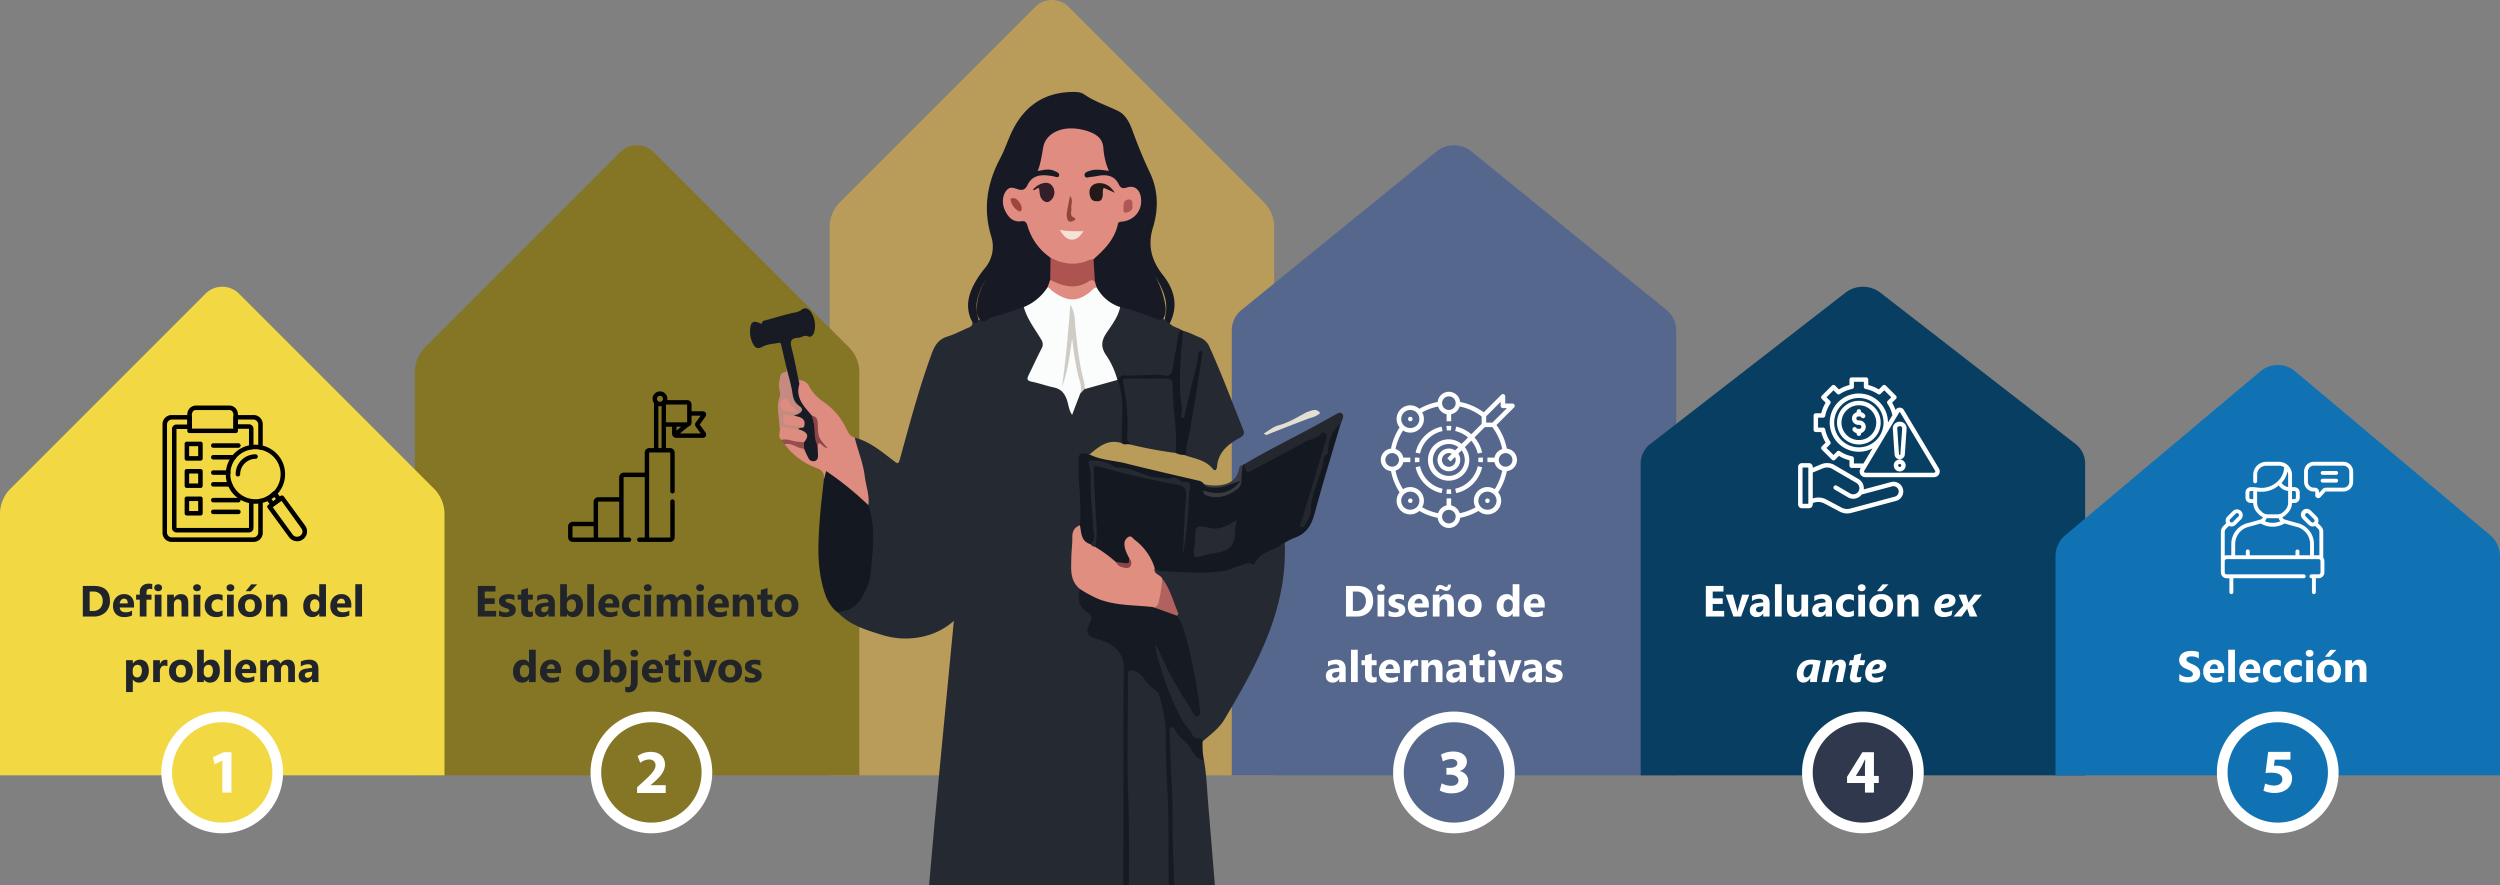 <svg xmlns="http://www.w3.org/2000/svg" xmlns:xlink="http://www.w3.org/1999/xlink" width="1030" height="364.771" viewBox="0 0 1030 364.771">
  <rect x="0" y="0" width="1030" height="364.771" fill="#808080" stroke="none"/>
  <defs>
    <clipPath id="clip-path">
      <rect id="Rectángulo_420567" data-name="Rectángulo 420567" width="252" height="331" transform="translate(591 1905)" fill="#fff" stroke="#707070" stroke-width="1" opacity="0.53"/>
    </clipPath>
  </defs>
  <g id="Grupo_1219593" data-name="Grupo 1219593" transform="translate(-285 -1871.229)">
    <g id="Grupo_1219567" data-name="Grupo 1219567" transform="translate(-2591.001 -262.042)">
      <path id="Trazado_1092052" data-name="Trazado 1092052" d="M234.656,96.131,154.291,176.5a14.649,14.649,0,0,0-4.29,10.36V412.712H333.126V186.856a14.658,14.658,0,0,0-4.29-10.36L248.471,96.131A9.77,9.77,0,0,0,234.656,96.131Z" transform="translate(3067.833 2040)" fill="#ba9c5a"/>
      <path id="Trazado_1092054" data-name="Trazado 1092054" d="M164.656,120.638,84.291,201A14.649,14.649,0,0,0,80,211.363V377.381H263.125V211.363a14.658,14.658,0,0,0-4.29-10.36l-80.365-80.365A9.77,9.77,0,0,0,164.656,120.638Z" transform="translate(2966.916 2075.331)" fill="#847625"/>
      <path id="Trazado_1092055" data-name="Trazado 1092055" d="M94.656,144.519,14.291,224.884A14.649,14.649,0,0,0,10,235.244V342.955H193.126V235.242a14.658,14.658,0,0,0-4.29-10.36l-80.365-80.365A9.768,9.768,0,0,0,94.656,144.519Z" transform="translate(2866 2109.756)" fill="#f2d944"/>
      <g id="Grupo_1219555" data-name="Grupo 1219555" transform="translate(2942.49 2426.439)">
        <circle id="Elipse_12054" data-name="Elipse 12054" cx="22.873" cy="22.873" r="22.873" transform="translate(2.197 2.198)" fill="#f2d944"/>
        <path id="Trazado_1092075" data-name="Trazado 1092075" d="M62.3,217.735a20.676,20.676,0,1,1-20.676,20.676A20.675,20.675,0,0,1,62.3,217.735m0-4.395a25.071,25.071,0,1,0,25.071,25.071A25.1,25.1,0,0,0,62.3,213.34Z" transform="translate(-37.232 -213.34)" fill="#fff"/>
      </g>
      <g id="Grupo_1219556" data-name="Grupo 1219556" transform="translate(3114.507 2421.63)">
        <circle id="Elipse_12055" data-name="Elipse 12055" cx="22.873" cy="22.873" r="22.873" transform="translate(0 17.507) rotate(-22.5)" fill="#847625"/>
        <path id="Trazado_1092076" data-name="Trazado 1092076" d="M134.72,217.735a20.676,20.676,0,1,1-20.676,20.676,20.675,20.675,0,0,1,20.676-20.676m0-4.395a25.071,25.071,0,1,0,25.071,25.071A25.1,25.1,0,0,0,134.72,213.34Z" transform="translate(-104.848 -208.531)" fill="#fff"/>
      </g>
      <g id="Grupo_1219560" data-name="Grupo 1219560" transform="translate(2963.747 2443.189)">
        <path id="Trazado_1092080" data-name="Trazado 1092080" d="M49.8,223.657h-.051l-3.174,1.509-.64-2.918,4.4-2.049h3.225v16.645H49.8Z" transform="translate(-45.938 -220.2)" fill="#fff"/>
      </g>
      <g id="Grupo_1219561" data-name="Grupo 1219561" transform="translate(3138.477 2443.05)">
        <path id="Trazado_1092081" data-name="Trazado 1092081" d="M117.5,237.066V234.71l2.151-1.946c3.636-3.252,5.4-5.123,5.455-7.066,0-1.358-.82-2.432-2.74-2.432a6.034,6.034,0,0,0-3.56,1.384l-1.1-2.791a9.217,9.217,0,0,1,5.455-1.716c3.763,0,5.838,2.2,5.838,5.225,0,2.791-2.022,5.018-4.429,7.169l-1.536,1.279v.051h6.273v3.2H117.5Z" transform="translate(-117.5 -220.143)" fill="#fff"/>
      </g>
      <path id="Trazado_1092085" data-name="Trazado 1092085" d="M234.656,95.6l-80.365,65.311a10.9,10.9,0,0,0-4.29,8.419V352.874H333.126V169.325a10.91,10.91,0,0,0-4.29-8.419L248.471,95.6A11.425,11.425,0,0,0,234.656,95.6Z" transform="translate(3233.485 2099.838)" fill="#56678d"/>
      <g id="Grupo_1219565" data-name="Grupo 1219565" transform="translate(3449.974 2426.439)">
        <circle id="Elipse_12056" data-name="Elipse 12056" cx="22.873" cy="22.873" r="22.873" transform="translate(2.198 2.198)" fill="#56678d"/>
        <path id="Trazado_1092077" data-name="Trazado 1092077" d="M202.3,217.735a20.676,20.676,0,1,1-20.676,20.676A20.675,20.675,0,0,1,202.3,217.735m0-4.395a25.071,25.071,0,1,0,25.071,25.071A25.1,25.1,0,0,0,202.3,213.34Z" transform="translate(-177.232 -213.34)" fill="#fff"/>
      </g>
      <g id="Grupo_1219566" data-name="Grupo 1219566" transform="translate(3469.168 2442.908)">
        <path id="Trazado_1092082" data-name="Trazado 1092082" d="M185.887,233.194a9.16,9.16,0,0,0,3.865,1.026c2.024,0,3.047-.974,3.047-2.227,0-1.638-1.638-2.381-3.355-2.381h-1.587v-2.793h1.511c1.306-.024,2.971-.513,2.971-1.919,0-1-.82-1.741-2.459-1.741a7.586,7.586,0,0,0-3.482,1l-.794-2.818a10.437,10.437,0,0,1,5.147-1.255c3.56,0,5.53,1.87,5.53,4.148a3.99,3.99,0,0,1-3.047,3.868v.051a4.136,4.136,0,0,1,3.611,4.046c0,2.945-2.586,5.1-6.812,5.1a9.847,9.847,0,0,1-4.942-1.177Z" transform="translate(-185.093 -220.085)" fill="#fff"/>
      </g>
      <path id="Trazado_1092053" data-name="Trazado 1092053" d="M304.656,120l-80.365,62.315a10.253,10.253,0,0,0-4.29,8.033V319.076H403.126V190.344a10.258,10.258,0,0,0-4.29-8.033L318.471,120A11.865,11.865,0,0,0,304.656,120Z" transform="translate(3331.959 2133.635)" fill="#083e61"/>
      <path id="Trazado_1092056" data-name="Trazado 1092056" d="M374.656,144.061l-80.365,67.495a11.4,11.4,0,0,0-4.29,8.7v90.462H473.126V220.254a11.405,11.405,0,0,0-4.29-8.7l-80.365-67.495A11.129,11.129,0,0,0,374.656,144.061Z" transform="translate(3432.875 2141.993)" fill="#1172b3"/>
      <g id="Grupo_1219558" data-name="Grupo 1219558" transform="translate(3618.449 2426.439)">
        <circle id="Elipse_12057" data-name="Elipse 12057" cx="22.873" cy="22.873" r="22.873" transform="translate(2.198 2.198)" fill="#2f384d"/>
        <path id="Trazado_1092078" data-name="Trazado 1092078" d="M272.3,217.735a20.676,20.676,0,1,1-20.676,20.676A20.675,20.675,0,0,1,272.3,217.735m0-4.395a25.071,25.071,0,1,0,25.071,25.071A25.1,25.1,0,0,0,272.3,213.34Z" transform="translate(-247.232 -213.34)" fill="#fff"/>
      </g>
      <g id="Grupo_1219559" data-name="Grupo 1219559" transform="translate(3789.365 2426.439)">
        <circle id="Elipse_12058" data-name="Elipse 12058" cx="22.873" cy="22.873" r="22.873" transform="translate(2.197 2.198)" fill="#1172b3"/>
        <path id="Trazado_1092079" data-name="Trazado 1092079" d="M342.3,217.735a20.676,20.676,0,1,1-20.676,20.676A20.675,20.675,0,0,1,342.3,217.735m0-4.395a25.071,25.071,0,1,0,25.071,25.071A25.1,25.1,0,0,0,342.3,213.34Z" transform="translate(-317.232 -213.34)" fill="#fff"/>
      </g>
      <g id="Grupo_1219563" data-name="Grupo 1219563" transform="translate(3636.991 2443.189)">
        <path id="Trazado_1092083" data-name="Trazado 1092083" d="M262.2,236.845v-3.97h-7.374V230.34l6.3-10.14h4.764v9.757h2v2.918h-2v3.97H262.2Zm0-6.888V226.27c0-1,.051-2.022.127-3.1h-.1c-.537,1.074-.974,2.049-1.538,3.1l-2.227,3.636v.051Z" transform="translate(-254.826 -220.2)" fill="#fff"/>
      </g>
      <g id="Grupo_1219564" data-name="Grupo 1219564" transform="translate(3808.547 2443.048)">
        <path id="Trazado_1092084" data-name="Trazado 1092084" d="M336.2,223.343h-6.453l-.359,2.561a7.2,7.2,0,0,1,1.074-.051,7.623,7.623,0,0,1,4.38,1.2,4.736,4.736,0,0,1,2.024,4.173c0,3.1-2.664,5.838-7.144,5.838a10.575,10.575,0,0,1-4.634-.947l.691-2.92a9.555,9.555,0,0,0,3.765.82c1.611,0,3.328-.769,3.328-2.534,0-1.714-1.355-2.766-4.686-2.766a14.341,14.341,0,0,0-2.254.154l1.1-8.731H336.2v3.2Z" transform="translate(-325.088 -220.142)" fill="#fff"/>
      </g>
    </g>
    <path id="Trazado_1092326" data-name="Trazado 1092326" d="M14.113,19V6.4h4.465q6.715,0,6.715,6.144a6.212,6.212,0,0,1-1.833,4.7A6.757,6.757,0,0,1,18.578,19ZM16.952,8.708V16.7h1.406a3.8,3.8,0,0,0,2.9-1.107,4.2,4.2,0,0,0,1.05-3.015,3.812,3.812,0,0,0-1.042-2.834,3.971,3.971,0,0,0-2.922-1.033ZM35.2,15.291H29.329q.141,1.96,2.47,1.96a4.822,4.822,0,0,0,2.61-.7v2a6.858,6.858,0,0,1-3.243.668,4.565,4.565,0,0,1-3.384-1.208,4.566,4.566,0,0,1-1.2-3.371,4.816,4.816,0,0,1,1.3-3.551,4.334,4.334,0,0,1,3.2-1.31,3.933,3.933,0,0,1,3.045,1.169A4.5,4.5,0,0,1,35.2,14.122Zm-2.575-1.705q0-1.934-1.564-1.934a1.494,1.494,0,0,0-1.156.554,2.513,2.513,0,0,0-.593,1.38ZM42.725,7.8A2.806,2.806,0,0,0,41.7,7.592q-1.336,0-1.336,1.45V10h2.057v2.048H40.361V19H37.592V12.048H36.081V10h1.512V8.884a3.24,3.24,0,0,1,1-2.479,3.821,3.821,0,0,1,2.725-.94,4.785,4.785,0,0,1,1.406.176Zm2.436.773a1.622,1.622,0,0,1-1.151-.417,1.345,1.345,0,0,1-.448-1.024,1.3,1.3,0,0,1,.448-1.02,1.88,1.88,0,0,1,2.307,0,1.3,1.3,0,0,1,.444,1.02,1.34,1.34,0,0,1-.444,1.037A1.65,1.65,0,0,1,45.162,8.576ZM46.533,19H43.755V10h2.777Zm11.032,0H54.8V14q0-2.092-1.494-2.092a1.483,1.483,0,0,0-1.187.554,2.109,2.109,0,0,0-.466,1.406V19H48.872V10H51.65v1.424h.035A3.183,3.183,0,0,1,54.577,9.78q2.988,0,2.988,3.709ZM61.17,8.576a1.622,1.622,0,0,1-1.151-.417,1.345,1.345,0,0,1-.448-1.024,1.3,1.3,0,0,1,.448-1.02,1.88,1.88,0,0,1,2.307,0,1.3,1.3,0,0,1,.444,1.02,1.34,1.34,0,0,1-.444,1.037A1.65,1.65,0,0,1,61.17,8.576ZM62.541,19H59.764V10h2.777Zm9.16-.325a5.492,5.492,0,0,1-2.716.545,4.593,4.593,0,0,1-3.357-1.257,4.341,4.341,0,0,1-1.283-3.243A4.782,4.782,0,0,1,65.72,11.1,5.083,5.083,0,0,1,69.4,9.78a4.72,4.72,0,0,1,2.3.422v2.355a3.166,3.166,0,0,0-1.942-.65,2.559,2.559,0,0,0-1.894.7,2.607,2.607,0,0,0-.7,1.929,2.565,2.565,0,0,0,.668,1.876,2.455,2.455,0,0,0,1.837.681,3.666,3.666,0,0,0,2.03-.65Zm3.227-10.1a1.622,1.622,0,0,1-1.151-.417,1.345,1.345,0,0,1-.448-1.024,1.3,1.3,0,0,1,.448-1.02,1.88,1.88,0,0,1,2.307,0,1.3,1.3,0,0,1,.444,1.02,1.34,1.34,0,0,1-.444,1.037A1.65,1.65,0,0,1,74.929,8.576ZM76.3,19H73.522V10H76.3Zm6.629.22a4.838,4.838,0,0,1-3.538-1.261A4.573,4.573,0,0,1,78.1,14.535a4.573,4.573,0,0,1,1.336-3.494A5.048,5.048,0,0,1,83.052,9.78a4.78,4.78,0,0,1,3.516,1.261,4.483,4.483,0,0,1,1.274,3.335,4.759,4.759,0,0,1-1.314,3.542A4.892,4.892,0,0,1,82.928,19.22ZM83,11.907a1.852,1.852,0,0,0-1.529.677,2.984,2.984,0,0,0-.545,1.916q0,2.593,2.092,2.593,2,0,2-2.663Q85.011,11.907,83,11.907Zm2.979-6.17L83.227,8.576h-2l2.285-2.839ZM98.329,19H95.56V14q0-2.092-1.494-2.092a1.483,1.483,0,0,0-1.187.554,2.109,2.109,0,0,0-.466,1.406V19H89.636V10h2.777v1.424h.035A3.183,3.183,0,0,1,95.34,9.78q2.988,0,2.988,3.709ZM114.3,19h-2.777V17.761h-.035A3.114,3.114,0,0,1,108.7,19.22a3.412,3.412,0,0,1-2.716-1.191,4.93,4.93,0,0,1-1.028-3.327,5.366,5.366,0,0,1,1.134-3.577,3.7,3.7,0,0,1,2.971-1.345,2.527,2.527,0,0,1,2.426,1.248h.035V5.676H114.3Zm-2.725-4.377v-.677a2.13,2.13,0,0,0-.51-1.459,1.8,1.8,0,0,0-2.769.145,3.367,3.367,0,0,0-.519,1.991,2.914,2.914,0,0,0,.5,1.828,1.779,1.779,0,0,0,2.764-.035A2.821,2.821,0,0,0,111.577,14.623Zm13.15.668h-5.871q.141,1.96,2.47,1.96a4.822,4.822,0,0,0,2.61-.7v2a6.858,6.858,0,0,1-3.243.668,4.565,4.565,0,0,1-3.384-1.208,4.566,4.566,0,0,1-1.2-3.371,4.816,4.816,0,0,1,1.3-3.551,4.334,4.334,0,0,1,3.2-1.31,3.933,3.933,0,0,1,3.045,1.169,4.5,4.5,0,0,1,1.077,3.173Zm-2.575-1.705q0-1.934-1.564-1.934a1.494,1.494,0,0,0-1.156.554,2.513,2.513,0,0,0-.593,1.38ZM129.159,19h-2.777V5.676h2.777ZM34.751,44.954h-.035V50.14H31.939V37h2.777v1.354h.035a3.534,3.534,0,0,1,5.594-.374,5.108,5.108,0,0,1,.954,3.265,5.537,5.537,0,0,1-1.112,3.612A3.625,3.625,0,0,1,37.23,46.22,2.8,2.8,0,0,1,34.751,44.954Zm-.079-3.691v.721a2.291,2.291,0,0,0,.492,1.521,1.6,1.6,0,0,0,1.292.589,1.7,1.7,0,0,0,1.472-.734,3.543,3.543,0,0,0,.523-2.079q0-2.373-1.846-2.373a1.733,1.733,0,0,0-1.393.646A2.576,2.576,0,0,0,34.672,41.263Zm14.3-1.758a2.409,2.409,0,0,0-1.169-.272,1.684,1.684,0,0,0-1.415.664,2.9,2.9,0,0,0-.51,1.806V46H43.1V37H45.88v1.67h.035a2.4,2.4,0,0,1,2.373-1.828,1.788,1.788,0,0,1,.686.105Zm5.513,6.715a4.838,4.838,0,0,1-3.538-1.261,4.573,4.573,0,0,1-1.288-3.423A4.573,4.573,0,0,1,51,38.042a5.048,5.048,0,0,1,3.612-1.261,4.78,4.78,0,0,1,3.516,1.261A4.483,4.483,0,0,1,59.4,41.377a4.759,4.759,0,0,1-1.314,3.542A4.892,4.892,0,0,1,54.486,46.22Zm.07-7.312a1.852,1.852,0,0,0-1.529.677,2.984,2.984,0,0,0-.545,1.916q0,2.593,2.092,2.593,2,0,2-2.663Q56.569,38.907,54.556,38.907Zm9.459,6.047H63.98V46H61.2V32.676H63.98v5.678h.035a3.3,3.3,0,0,1,2.927-1.573,3.211,3.211,0,0,1,2.681,1.2,5.155,5.155,0,0,1,.94,3.27,5.582,5.582,0,0,1-1.1,3.612,3.579,3.579,0,0,1-2.936,1.362A2.836,2.836,0,0,1,64.015,44.954Zm-.079-3.8v.923a2.107,2.107,0,0,0,.5,1.441,1.63,1.63,0,0,0,1.283.571,1.7,1.7,0,0,0,1.472-.734,3.544,3.544,0,0,0,.523-2.079,2.819,2.819,0,0,0-.479-1.745,1.616,1.616,0,0,0-1.367-.628,1.766,1.766,0,0,0-1.384.624A2.37,2.37,0,0,0,63.936,41.157ZM75.144,46H72.367V32.676h2.777ZM85.57,42.291H79.7q.141,1.96,2.47,1.96a4.822,4.822,0,0,0,2.61-.7v2a6.858,6.858,0,0,1-3.243.668,4.189,4.189,0,0,1-4.588-4.579,4.816,4.816,0,0,1,1.3-3.551,4.334,4.334,0,0,1,3.2-1.31,3.933,3.933,0,0,1,3.045,1.169,4.5,4.5,0,0,1,1.077,3.173Zm-2.575-1.705q0-1.934-1.564-1.934a1.494,1.494,0,0,0-1.156.554,2.513,2.513,0,0,0-.593,1.38ZM101.515,46H98.746V40.867q0-1.96-1.441-1.96a1.324,1.324,0,0,0-1.116.589,2.42,2.42,0,0,0-.431,1.468V46H92.981V40.814q0-1.907-1.415-1.907a1.356,1.356,0,0,0-1.138.563A2.475,2.475,0,0,0,90,41v5H87.224V37H90v1.406h.035a3.41,3.41,0,0,1,2.909-1.626,2.592,2.592,0,0,1,2.61,1.679,3.329,3.329,0,0,1,3.023-1.679q2.936,0,2.936,3.621Zm9.687,0h-2.628V44.708h-.035a2.933,2.933,0,0,1-2.681,1.512,2.8,2.8,0,0,1-2.061-.743,2.661,2.661,0,0,1-.751-1.982q0-2.619,3.1-3.023l2.443-.325q0-1.477-1.6-1.477a5.46,5.46,0,0,0-3.059.958V37.536a6.881,6.881,0,0,1,1.586-.527,8.339,8.339,0,0,1,1.833-.229q3.85,0,3.85,3.841Zm-2.61-3.656v-.606l-1.635.211q-1.354.176-1.354,1.222a1.01,1.01,0,0,0,.33.778,1.266,1.266,0,0,0,.892.3,1.644,1.644,0,0,0,1.274-.541A1.952,1.952,0,0,0,108.592,42.344Z" transform="translate(305 2106.232)" fill="#212429"/>
    <path id="Trazado_1092327" data-name="Trazado 1092327" d="M13.422,19H5.864V6.4h7.269V8.708H8.7v2.8h4.122v2.3H8.7V16.7h4.72Zm1.162-.237v-2.25a5.913,5.913,0,0,0,1.367.615,4.531,4.531,0,0,0,1.288.2,2.762,2.762,0,0,0,1.165-.2.653.653,0,0,0,.426-.615.569.569,0,0,0-.193-.439,1.8,1.8,0,0,0-.5-.308,5.635,5.635,0,0,0-.664-.237q-.36-.105-.694-.237a6.652,6.652,0,0,1-.945-.435,2.731,2.731,0,0,1-.686-.541,2.125,2.125,0,0,1-.422-.712,2.841,2.841,0,0,1-.145-.958,2.466,2.466,0,0,1,.33-1.3,2.692,2.692,0,0,1,.879-.892,4.016,4.016,0,0,1,1.257-.51,6.553,6.553,0,0,1,1.472-.163,8.168,8.168,0,0,1,1.213.092,9.053,9.053,0,0,1,1.213.268v2.145a4.383,4.383,0,0,0-1.129-.461,4.764,4.764,0,0,0-1.182-.154,2.619,2.619,0,0,0-.514.048,1.693,1.693,0,0,0-.426.141.783.783,0,0,0-.29.237.546.546,0,0,0-.105.33.609.609,0,0,0,.158.422,1.374,1.374,0,0,0,.413.3,4.078,4.078,0,0,0,.567.229q.312.1.62.207a8.056,8.056,0,0,1,1,.422,3.2,3.2,0,0,1,.769.536,2.105,2.105,0,0,1,.492.721,2.884,2.884,0,0,1-.176,2.351,2.78,2.78,0,0,1-.923.923,4.185,4.185,0,0,1-1.327.519,7.357,7.357,0,0,1-1.56.163A8.042,8.042,0,0,1,14.584,18.763Zm13.95.132a4.105,4.105,0,0,1-1.854.325q-2.936,0-2.936-3.05V12.048H22.285V10h1.459V8.058l2.769-.791V10h2.021v2.048H26.513v3.639q0,1.406,1.116,1.406a1.882,1.882,0,0,0,.905-.255ZM37.589,19H34.961V17.708h-.035a2.933,2.933,0,0,1-2.681,1.512,2.8,2.8,0,0,1-2.061-.743,2.661,2.661,0,0,1-.751-1.982q0-2.619,3.1-3.023l2.443-.325q0-1.477-1.6-1.477a5.46,5.46,0,0,0-3.059.958V10.536a6.881,6.881,0,0,1,1.586-.527,8.339,8.339,0,0,1,1.833-.229q3.85,0,3.85,3.841Zm-2.61-3.656v-.606l-1.635.211q-1.354.176-1.354,1.222a1.01,1.01,0,0,0,.33.778,1.266,1.266,0,0,0,.892.3,1.644,1.644,0,0,0,1.274-.541A1.952,1.952,0,0,0,34.979,15.344Zm7.622,2.61h-.035V19H39.788V5.676h2.777v5.678H42.6A3.3,3.3,0,0,1,45.527,9.78a3.211,3.211,0,0,1,2.681,1.2,5.155,5.155,0,0,1,.94,3.27,5.582,5.582,0,0,1-1.1,3.612,3.579,3.579,0,0,1-2.936,1.362A2.836,2.836,0,0,1,42.6,17.954Zm-.079-3.8v.923a2.107,2.107,0,0,0,.5,1.441,1.63,1.63,0,0,0,1.283.571,1.7,1.7,0,0,0,1.472-.734A3.543,3.543,0,0,0,46.3,14.28a2.819,2.819,0,0,0-.479-1.745,1.616,1.616,0,0,0-1.367-.628,1.766,1.766,0,0,0-1.384.624A2.37,2.37,0,0,0,42.521,14.157ZM53.729,19H50.952V5.676h2.777Zm10.426-3.709H58.284q.141,1.96,2.47,1.96a4.822,4.822,0,0,0,2.61-.7v2a6.858,6.858,0,0,1-3.243.668,4.565,4.565,0,0,1-3.384-1.208,4.566,4.566,0,0,1-1.2-3.371,4.816,4.816,0,0,1,1.3-3.551,4.334,4.334,0,0,1,3.2-1.31,3.933,3.933,0,0,1,3.045,1.169,4.5,4.5,0,0,1,1.077,3.173ZM61.58,13.586q0-1.934-1.564-1.934a1.494,1.494,0,0,0-1.156.554,2.513,2.513,0,0,0-.593,1.38Zm11.05,5.089a5.492,5.492,0,0,1-2.716.545,4.593,4.593,0,0,1-3.357-1.257,4.341,4.341,0,0,1-1.283-3.243A4.782,4.782,0,0,1,66.648,11.1,5.083,5.083,0,0,1,70.327,9.78a4.72,4.72,0,0,1,2.3.422v2.355a3.166,3.166,0,0,0-1.942-.65,2.559,2.559,0,0,0-1.894.7,2.607,2.607,0,0,0-.7,1.929,2.565,2.565,0,0,0,.668,1.876,2.455,2.455,0,0,0,1.837.681,3.666,3.666,0,0,0,2.03-.65Zm3.227-10.1a1.622,1.622,0,0,1-1.151-.417,1.345,1.345,0,0,1-.448-1.024,1.3,1.3,0,0,1,.448-1.02,1.88,1.88,0,0,1,2.307,0,1.3,1.3,0,0,1,.444,1.02,1.34,1.34,0,0,1-.444,1.037A1.65,1.65,0,0,1,75.857,8.576ZM77.228,19H74.451V10h2.777Zm16.631,0H91.09V13.867q0-1.96-1.441-1.96a1.324,1.324,0,0,0-1.116.589,2.42,2.42,0,0,0-.431,1.468V19H85.324V13.814q0-1.907-1.415-1.907a1.356,1.356,0,0,0-1.138.563A2.475,2.475,0,0,0,82.345,14v5H79.568V10h2.777v1.406h.035A3.41,3.41,0,0,1,85.289,9.78a2.592,2.592,0,0,1,2.61,1.679A3.329,3.329,0,0,1,90.923,9.78q2.936,0,2.936,3.621ZM97.464,8.576a1.622,1.622,0,0,1-1.151-.417,1.345,1.345,0,0,1-.448-1.024,1.3,1.3,0,0,1,.448-1.02,1.88,1.88,0,0,1,2.307,0,1.3,1.3,0,0,1,.444,1.02,1.34,1.34,0,0,1-.444,1.037A1.65,1.65,0,0,1,97.464,8.576ZM98.835,19H96.058V10h2.777Zm10.426-3.709H103.39q.141,1.96,2.47,1.96a4.822,4.822,0,0,0,2.61-.7v2a6.858,6.858,0,0,1-3.243.668,4.565,4.565,0,0,1-3.384-1.208,4.566,4.566,0,0,1-1.2-3.371,4.816,4.816,0,0,1,1.3-3.551,4.334,4.334,0,0,1,3.2-1.31,3.933,3.933,0,0,1,3.045,1.169,4.5,4.5,0,0,1,1.077,3.173Zm-2.575-1.705q0-1.934-1.564-1.934a1.494,1.494,0,0,0-1.156.554,2.513,2.513,0,0,0-.593,1.38ZM119.607,19h-2.769V14q0-2.092-1.494-2.092a1.483,1.483,0,0,0-1.187.554,2.109,2.109,0,0,0-.466,1.406V19h-2.777V10h2.777v1.424h.035a3.183,3.183,0,0,1,2.892-1.644q2.988,0,2.988,3.709Zm7.639-.105a4.105,4.105,0,0,1-1.854.325q-2.936,0-2.936-3.05V12.048H121V10h1.459V8.058l2.769-.791V10h2.021v2.048h-2.021v3.639q0,1.406,1.116,1.406a1.882,1.882,0,0,0,.905-.255Zm5.785.325a4.838,4.838,0,0,1-3.538-1.261,4.573,4.573,0,0,1-1.288-3.423,4.573,4.573,0,0,1,1.336-3.494,5.048,5.048,0,0,1,3.612-1.261,4.78,4.78,0,0,1,3.516,1.261,4.483,4.483,0,0,1,1.274,3.335,4.759,4.759,0,0,1-1.314,3.542A4.892,4.892,0,0,1,133.032,19.22Zm.07-7.312a1.852,1.852,0,0,0-1.529.677,2.984,2.984,0,0,0-.545,1.916q0,2.593,2.092,2.593,2,0,2-2.663Q135.115,11.907,133.1,11.907ZM29.72,46H26.943V44.761h-.035a3.114,3.114,0,0,1-2.786,1.459,3.412,3.412,0,0,1-2.716-1.191A4.93,4.93,0,0,1,20.377,41.7a5.366,5.366,0,0,1,1.134-3.577,3.7,3.7,0,0,1,2.971-1.345,2.527,2.527,0,0,1,2.426,1.248h.035V32.676H29.72ZM27,41.623v-.677a2.13,2.13,0,0,0-.51-1.459,1.8,1.8,0,0,0-2.769.145,3.367,3.367,0,0,0-.519,1.991,2.914,2.914,0,0,0,.5,1.828,1.779,1.779,0,0,0,2.764-.035A2.821,2.821,0,0,0,27,41.623Zm13.15.668H34.275q.141,1.96,2.47,1.96a4.822,4.822,0,0,0,2.61-.7v2a6.858,6.858,0,0,1-3.243.668,4.189,4.189,0,0,1-4.588-4.579,4.816,4.816,0,0,1,1.3-3.551,4.334,4.334,0,0,1,3.2-1.31,3.933,3.933,0,0,1,3.045,1.169,4.5,4.5,0,0,1,1.077,3.173Zm-2.575-1.705q0-1.934-1.564-1.934a1.494,1.494,0,0,0-1.156.554,2.513,2.513,0,0,0-.593,1.38ZM51.057,46.22a4.838,4.838,0,0,1-3.538-1.261,4.573,4.573,0,0,1-1.288-3.423,4.573,4.573,0,0,1,1.336-3.494A5.048,5.048,0,0,1,51.18,36.78,4.78,4.78,0,0,1,54.7,38.042a4.483,4.483,0,0,1,1.274,3.335,4.759,4.759,0,0,1-1.314,3.542A4.892,4.892,0,0,1,51.057,46.22Zm.07-7.312a1.852,1.852,0,0,0-1.529.677,2.984,2.984,0,0,0-.545,1.916q0,2.593,2.092,2.593,2,0,2-2.663Q53.14,38.907,51.127,38.907Zm9.459,6.047h-.035V46H57.773V32.676h2.777v5.678h.035a3.3,3.3,0,0,1,2.927-1.573,3.211,3.211,0,0,1,2.681,1.2,5.155,5.155,0,0,1,.94,3.27,5.582,5.582,0,0,1-1.1,3.612A3.579,3.579,0,0,1,63.1,46.22,2.836,2.836,0,0,1,60.586,44.954Zm-.079-3.8v.923a2.107,2.107,0,0,0,.5,1.441,1.63,1.63,0,0,0,1.283.571,1.7,1.7,0,0,0,1.472-.734,3.543,3.543,0,0,0,.523-2.079,2.819,2.819,0,0,0-.479-1.745,1.616,1.616,0,0,0-1.367-.628,1.766,1.766,0,0,0-1.384.624A2.37,2.37,0,0,0,60.507,41.157Zm9.837-5.581a1.622,1.622,0,0,1-1.151-.417,1.345,1.345,0,0,1-.448-1.024,1.3,1.3,0,0,1,.448-1.02,1.88,1.88,0,0,1,2.307,0,1.3,1.3,0,0,1,.444,1.02,1.34,1.34,0,0,1-.444,1.037A1.65,1.65,0,0,1,70.343,35.576Zm1.371,10.266a4.892,4.892,0,0,1-.976,3.19,3.421,3.421,0,0,1-2.812,1.2,3.889,3.889,0,0,1-1.327-.264v-2.18a2.163,2.163,0,0,0,1.028.325q1.31,0,1.31-2.057V37h2.777ZM82.14,42.291H76.269q.141,1.96,2.47,1.96a4.822,4.822,0,0,0,2.61-.7v2a6.858,6.858,0,0,1-3.243.668,4.189,4.189,0,0,1-4.588-4.579,4.816,4.816,0,0,1,1.3-3.551,4.334,4.334,0,0,1,3.2-1.31,3.933,3.933,0,0,1,3.045,1.169,4.5,4.5,0,0,1,1.077,3.173Zm-2.575-1.705q0-1.934-1.564-1.934a1.494,1.494,0,0,0-1.156.554,2.513,2.513,0,0,0-.593,1.38Zm9.67,5.309a4.105,4.105,0,0,1-1.854.325q-2.936,0-2.936-3.05V39.048H82.986V37h1.459V35.058l2.769-.791V37h2.021v2.048H87.213v3.639q0,1.406,1.116,1.406a1.882,1.882,0,0,0,.905-.255Zm2.973-10.318a1.622,1.622,0,0,1-1.151-.417,1.345,1.345,0,0,1-.448-1.024,1.3,1.3,0,0,1,.448-1.02,1.88,1.88,0,0,1,2.307,0,1.3,1.3,0,0,1,.444,1.02,1.34,1.34,0,0,1-.444,1.037A1.65,1.65,0,0,1,92.207,35.576ZM93.578,46H90.8V37h2.777Zm10.909-9-3.349,9H97.975l-3.19-9h2.971l1.564,5.546a8.1,8.1,0,0,1,.308,1.6h.035a9.078,9.078,0,0,1,.325-1.547l1.6-5.6Zm5.3,9.22a4.838,4.838,0,0,1-3.538-1.261,4.573,4.573,0,0,1-1.288-3.423,4.573,4.573,0,0,1,1.336-3.494,5.048,5.048,0,0,1,3.612-1.261,4.78,4.78,0,0,1,3.516,1.261,4.483,4.483,0,0,1,1.274,3.335,4.759,4.759,0,0,1-1.314,3.542A4.892,4.892,0,0,1,109.789,46.22Zm.07-7.312a1.852,1.852,0,0,0-1.529.677,2.984,2.984,0,0,0-.545,1.916q0,2.593,2.092,2.593,2,0,2-2.663Q111.872,38.907,109.859,38.907Zm6.057,6.855v-2.25a5.913,5.913,0,0,0,1.367.615,4.531,4.531,0,0,0,1.288.2,2.762,2.762,0,0,0,1.165-.2.653.653,0,0,0,.426-.615.569.569,0,0,0-.193-.439,1.8,1.8,0,0,0-.5-.308,5.635,5.635,0,0,0-.664-.237q-.36-.105-.694-.237a6.653,6.653,0,0,1-.945-.435,2.731,2.731,0,0,1-.686-.541,2.125,2.125,0,0,1-.422-.712,2.841,2.841,0,0,1-.145-.958,2.466,2.466,0,0,1,.33-1.3,2.692,2.692,0,0,1,.879-.892,4.016,4.016,0,0,1,1.257-.51,6.553,6.553,0,0,1,1.472-.163,8.168,8.168,0,0,1,1.213.092,9.053,9.053,0,0,1,1.213.268v2.145a4.383,4.383,0,0,0-1.129-.461,4.764,4.764,0,0,0-1.182-.154,2.619,2.619,0,0,0-.514.048,1.693,1.693,0,0,0-.426.141.783.783,0,0,0-.29.237.546.546,0,0,0-.105.33.609.609,0,0,0,.158.422,1.374,1.374,0,0,0,.413.3,4.078,4.078,0,0,0,.567.229q.312.1.62.207a8.056,8.056,0,0,1,1,.422,3.2,3.2,0,0,1,.769.536,2.105,2.105,0,0,1,.492.721,2.884,2.884,0,0,1-.176,2.351,2.78,2.78,0,0,1-.923.923,4.185,4.185,0,0,1-1.327.519,7.357,7.357,0,0,1-1.56.163A8.042,8.042,0,0,1,115.917,45.763Z" transform="translate(476 2106.232)" fill="#212429"/>
    <path id="Trazado_1092328" data-name="Trazado 1092328" d="M31.041,19V6.4h4.465q6.715,0,6.715,6.144a6.212,6.212,0,0,1-1.833,4.7A6.757,6.757,0,0,1,35.506,19ZM33.88,8.708V16.7h1.406a3.8,3.8,0,0,0,2.9-1.107,4.2,4.2,0,0,0,1.05-3.015,3.812,3.812,0,0,0-1.042-2.834,3.971,3.971,0,0,0-2.922-1.033Zm11.568-.132A1.622,1.622,0,0,1,44.3,8.159a1.345,1.345,0,0,1-.448-1.024,1.3,1.3,0,0,1,.448-1.02,1.88,1.88,0,0,1,2.307,0,1.3,1.3,0,0,1,.444,1.02A1.34,1.34,0,0,1,46.6,8.172,1.65,1.65,0,0,1,45.448,8.576ZM46.819,19H44.042V10h2.777Zm1.751-.237v-2.25a5.913,5.913,0,0,0,1.367.615,4.531,4.531,0,0,0,1.288.2,2.762,2.762,0,0,0,1.165-.2.653.653,0,0,0,.426-.615.569.569,0,0,0-.193-.439,1.8,1.8,0,0,0-.5-.308,5.635,5.635,0,0,0-.664-.237q-.36-.105-.694-.237a6.653,6.653,0,0,1-.945-.435,2.731,2.731,0,0,1-.686-.541,2.125,2.125,0,0,1-.422-.712,2.841,2.841,0,0,1-.145-.958,2.466,2.466,0,0,1,.33-1.3,2.692,2.692,0,0,1,.879-.892,4.016,4.016,0,0,1,1.257-.51,6.553,6.553,0,0,1,1.472-.163,8.168,8.168,0,0,1,1.213.092,9.053,9.053,0,0,1,1.213.268v2.145a4.383,4.383,0,0,0-1.129-.461,4.764,4.764,0,0,0-1.182-.154,2.619,2.619,0,0,0-.514.048,1.693,1.693,0,0,0-.426.141.783.783,0,0,0-.29.237.546.546,0,0,0-.105.33.609.609,0,0,0,.158.422,1.374,1.374,0,0,0,.413.3,4.078,4.078,0,0,0,.567.229q.312.1.62.207a8.056,8.056,0,0,1,1,.422,3.2,3.2,0,0,1,.769.536,2.105,2.105,0,0,1,.492.721,2.884,2.884,0,0,1-.176,2.351,2.78,2.78,0,0,1-.923.923,4.185,4.185,0,0,1-1.327.519,7.357,7.357,0,0,1-1.56.163A8.042,8.042,0,0,1,48.57,18.763Zm16.6-3.472H59.295q.141,1.96,2.47,1.96a4.822,4.822,0,0,0,2.61-.7v2a6.858,6.858,0,0,1-3.243.668,4.565,4.565,0,0,1-3.384-1.208,4.566,4.566,0,0,1-1.2-3.371,4.816,4.816,0,0,1,1.3-3.551,4.334,4.334,0,0,1,3.2-1.31,3.933,3.933,0,0,1,3.045,1.169,4.5,4.5,0,0,1,1.077,3.173ZM62.59,13.586q0-1.934-1.564-1.934a1.494,1.494,0,0,0-1.156.554,2.513,2.513,0,0,0-.593,1.38ZM75.512,19H72.744V14q0-2.092-1.494-2.092a1.483,1.483,0,0,0-1.187.554,2.109,2.109,0,0,0-.466,1.406V19H66.82V10H69.6v1.424h.035A3.183,3.183,0,0,1,72.524,9.78q2.988,0,2.988,3.709ZM74.282,5.843a3.2,3.2,0,0,1-.488,1.9,1.558,1.558,0,0,1-1.332.672,3.144,3.144,0,0,1-1.477-.378A2.959,2.959,0,0,0,69.9,7.627q-.7,0-.7.949H67.962a3.225,3.225,0,0,1,.483-1.9A1.568,1.568,0,0,1,69.8,6a3.008,3.008,0,0,1,1.477.431,2.476,2.476,0,0,0,1.055.387q.686,0,.686-.976ZM82,19.22a4.838,4.838,0,0,1-3.538-1.261,4.573,4.573,0,0,1-1.288-3.423,4.573,4.573,0,0,1,1.336-3.494A5.048,5.048,0,0,1,82.123,9.78a4.78,4.78,0,0,1,3.516,1.261,4.483,4.483,0,0,1,1.274,3.335A4.759,4.759,0,0,1,85.6,17.919,4.892,4.892,0,0,1,82,19.22Zm.07-7.312a1.852,1.852,0,0,0-1.529.677A2.984,2.984,0,0,0,80,14.5q0,2.593,2.092,2.593,2,0,2-2.663Q84.083,11.907,82.071,11.907ZM102.491,19H99.714V17.761h-.035a3.114,3.114,0,0,1-2.786,1.459,3.412,3.412,0,0,1-2.716-1.191A4.93,4.93,0,0,1,93.148,14.7a5.366,5.366,0,0,1,1.134-3.577A3.7,3.7,0,0,1,97.253,9.78a2.527,2.527,0,0,1,2.426,1.248h.035V5.676h2.777Zm-2.725-4.377v-.677a2.13,2.13,0,0,0-.51-1.459,1.8,1.8,0,0,0-2.769.145,3.367,3.367,0,0,0-.519,1.991,2.914,2.914,0,0,0,.5,1.828,1.779,1.779,0,0,0,2.764-.035A2.821,2.821,0,0,0,99.767,14.623Zm13.15.668h-5.871q.141,1.96,2.47,1.96a4.822,4.822,0,0,0,2.61-.7v2a6.858,6.858,0,0,1-3.243.668,4.565,4.565,0,0,1-3.384-1.208,4.566,4.566,0,0,1-1.2-3.371,4.816,4.816,0,0,1,1.3-3.551,4.334,4.334,0,0,1,3.2-1.31,3.933,3.933,0,0,1,3.045,1.169,4.5,4.5,0,0,1,1.077,3.173Zm-2.575-1.705q0-1.934-1.564-1.934a1.494,1.494,0,0,0-1.156.554,2.513,2.513,0,0,0-.593,1.38ZM30.911,46H28.283V44.708h-.035a2.933,2.933,0,0,1-2.681,1.512,2.8,2.8,0,0,1-2.061-.743,2.661,2.661,0,0,1-.751-1.982q0-2.619,3.1-3.023l2.443-.325q0-1.477-1.6-1.477a5.46,5.46,0,0,0-3.059.958V37.536a6.881,6.881,0,0,1,1.586-.527,8.339,8.339,0,0,1,1.833-.229q3.85,0,3.85,3.841ZM28.3,42.344v-.606l-1.635.211q-1.354.176-1.354,1.222a1.01,1.01,0,0,0,.33.778,1.266,1.266,0,0,0,.892.3,1.644,1.644,0,0,0,1.274-.541A1.952,1.952,0,0,0,28.3,42.344ZM35.887,46H33.11V32.676h2.777Zm7.78-.105a4.105,4.105,0,0,1-1.854.325q-2.936,0-2.936-3.05V39.048H37.419V37h1.459V35.058l2.769-.791V37h2.021v2.048H41.646v3.639q0,1.406,1.116,1.406a1.882,1.882,0,0,0,.905-.255Zm9.582-3.6H47.378q.141,1.96,2.47,1.96a4.822,4.822,0,0,0,2.61-.7v2a6.858,6.858,0,0,1-3.243.668,4.189,4.189,0,0,1-4.588-4.579,4.816,4.816,0,0,1,1.3-3.551,4.334,4.334,0,0,1,3.2-1.31,3.933,3.933,0,0,1,3.045,1.169,4.5,4.5,0,0,1,1.077,3.173Zm-2.575-1.705q0-1.934-1.564-1.934a1.494,1.494,0,0,0-1.156.554,2.513,2.513,0,0,0-.593,1.38Zm10.1-1.081a2.409,2.409,0,0,0-1.169-.272,1.684,1.684,0,0,0-1.415.664,2.9,2.9,0,0,0-.51,1.806V46H54.9V37h2.777v1.67h.035a2.4,2.4,0,0,1,2.373-1.828,1.788,1.788,0,0,1,.686.105ZM70.814,46H68.045V41q0-2.092-1.494-2.092a1.483,1.483,0,0,0-1.187.554,2.109,2.109,0,0,0-.466,1.406V46H62.121V37H64.9v1.424h.035a3.183,3.183,0,0,1,2.892-1.644q2.988,0,2.988,3.709ZM80.5,46H77.873V44.708h-.035a2.933,2.933,0,0,1-2.681,1.512,2.8,2.8,0,0,1-2.061-.743,2.661,2.661,0,0,1-.751-1.982q0-2.619,3.1-3.023l2.443-.325q0-1.477-1.6-1.477a5.46,5.46,0,0,0-3.059.958V37.536a6.881,6.881,0,0,1,1.586-.527,8.339,8.339,0,0,1,1.833-.229q3.85,0,3.85,3.841Zm-2.61-3.656v-.606l-1.635.211Q74.9,42.124,74.9,43.17a1.01,1.01,0,0,0,.33.778,1.266,1.266,0,0,0,.892.3A1.644,1.644,0,0,0,77.4,43.71,1.952,1.952,0,0,0,77.891,42.344Zm10.25,3.551a4.105,4.105,0,0,1-1.854.325q-2.936,0-2.936-3.05V39.048H81.891V37H83.35V35.058l2.769-.791V37H88.14v2.048H86.119v3.639q0,1.406,1.116,1.406a1.882,1.882,0,0,0,.905-.255Zm2.973-10.318a1.622,1.622,0,0,1-1.151-.417,1.345,1.345,0,0,1-.448-1.024,1.3,1.3,0,0,1,.448-1.02,1.88,1.88,0,0,1,2.307,0,1.3,1.3,0,0,1,.444,1.02,1.34,1.34,0,0,1-.444,1.037A1.65,1.65,0,0,1,91.113,35.576ZM92.484,46H89.707V37h2.777Zm10.909-9-3.349,9H96.88l-3.19-9h2.971l1.564,5.546a8.1,8.1,0,0,1,.308,1.6h.035a9.078,9.078,0,0,1,.325-1.547l1.6-5.6Zm8.4,9h-2.628V44.708h-.035a2.933,2.933,0,0,1-2.681,1.512,2.8,2.8,0,0,1-2.061-.743,2.661,2.661,0,0,1-.751-1.982q0-2.619,3.1-3.023l2.443-.325q0-1.477-1.6-1.477a5.46,5.46,0,0,0-3.059.958V37.536a6.881,6.881,0,0,1,1.586-.527,8.339,8.339,0,0,1,1.833-.229q3.85,0,3.85,3.841Zm-2.61-3.656v-.606l-1.635.211q-1.354.176-1.354,1.222a1.01,1.01,0,0,0,.33.778,1.266,1.266,0,0,0,.892.3,1.644,1.644,0,0,0,1.274-.541A1.952,1.952,0,0,0,109.187,42.344Zm4.221,3.419v-2.25a5.913,5.913,0,0,0,1.367.615,4.531,4.531,0,0,0,1.288.2,2.762,2.762,0,0,0,1.165-.2.653.653,0,0,0,.426-.615.569.569,0,0,0-.193-.439,1.8,1.8,0,0,0-.5-.308,5.635,5.635,0,0,0-.664-.237q-.36-.105-.694-.237a6.653,6.653,0,0,1-.945-.435,2.731,2.731,0,0,1-.686-.541,2.125,2.125,0,0,1-.422-.712,2.841,2.841,0,0,1-.145-.958,2.466,2.466,0,0,1,.33-1.3,2.692,2.692,0,0,1,.879-.892,4.016,4.016,0,0,1,1.257-.51,6.553,6.553,0,0,1,1.472-.163,8.168,8.168,0,0,1,1.213.092,9.053,9.053,0,0,1,1.213.268v2.145a4.383,4.383,0,0,0-1.129-.461,4.764,4.764,0,0,0-1.182-.154,2.619,2.619,0,0,0-.514.048,1.693,1.693,0,0,0-.426.141.783.783,0,0,0-.29.237.546.546,0,0,0-.105.33.609.609,0,0,0,.158.422,1.374,1.374,0,0,0,.413.3,4.078,4.078,0,0,0,.567.229q.312.1.62.207a8.056,8.056,0,0,1,1,.422,3.2,3.2,0,0,1,.769.536,2.105,2.105,0,0,1,.492.721,2.884,2.884,0,0,1-.176,2.351,2.78,2.78,0,0,1-.923.923,4.185,4.185,0,0,1-1.327.519,7.357,7.357,0,0,1-1.56.163A8.042,8.042,0,0,1,113.407,45.763Z" transform="translate(808.5 2106.232)" fill="#fff"/>
    <path id="Trazado_1092329" data-name="Trazado 1092329" d="M23.356,19H15.8V6.4h7.269V8.708h-4.43v2.8h4.122v2.3H18.636V16.7h4.72Zm10.32-9-3.349,9H27.163l-3.19-9h2.971l1.564,5.546a8.1,8.1,0,0,1,.308,1.6h.035a9.078,9.078,0,0,1,.325-1.547l1.6-5.6Zm8.4,9H39.452V17.708h-.035a2.933,2.933,0,0,1-2.681,1.512,2.8,2.8,0,0,1-2.061-.743,2.661,2.661,0,0,1-.751-1.982q0-2.619,3.1-3.023l2.443-.325q0-1.477-1.6-1.477a5.46,5.46,0,0,0-3.059.958V10.536a6.881,6.881,0,0,1,1.586-.527,8.339,8.339,0,0,1,1.833-.229q3.85,0,3.85,3.841Zm-2.61-3.656v-.606l-1.635.211q-1.354.176-1.354,1.222a1.01,1.01,0,0,0,.33.778,1.266,1.266,0,0,0,.892.3,1.644,1.644,0,0,0,1.274-.541A1.952,1.952,0,0,0,39.47,15.344ZM47.057,19H44.279V5.676h2.777Zm10.891,0H55.18V17.629h-.044a3.141,3.141,0,0,1-2.751,1.591q-3.129,0-3.129-3.788V10h2.769v5.186q0,1.907,1.512,1.907a1.5,1.5,0,0,0,1.2-.523,2.109,2.109,0,0,0,.448-1.419V10h2.769Zm9.828,0H65.148V17.708h-.035a2.933,2.933,0,0,1-2.681,1.512,2.8,2.8,0,0,1-2.061-.743A2.661,2.661,0,0,1,59.62,16.5q0-2.619,3.1-3.023l2.443-.325q0-1.477-1.6-1.477a5.46,5.46,0,0,0-3.059.958V10.536a6.881,6.881,0,0,1,1.586-.527,8.339,8.339,0,0,1,1.833-.229q3.85,0,3.85,3.841Zm-2.61-3.656v-.606l-1.635.211q-1.354.176-1.354,1.222a1.01,1.01,0,0,0,.33.778,1.266,1.266,0,0,0,.892.3,1.644,1.644,0,0,0,1.274-.541A1.952,1.952,0,0,0,65.166,15.344ZM76.8,18.675a5.492,5.492,0,0,1-2.716.545,4.593,4.593,0,0,1-3.357-1.257,4.341,4.341,0,0,1-1.283-3.243A4.782,4.782,0,0,1,70.814,11.1,5.083,5.083,0,0,1,74.493,9.78a4.72,4.72,0,0,1,2.3.422v2.355a3.166,3.166,0,0,0-1.942-.65,2.559,2.559,0,0,0-1.894.7,2.607,2.607,0,0,0-.7,1.929,2.565,2.565,0,0,0,.668,1.876,2.455,2.455,0,0,0,1.837.681,3.666,3.666,0,0,0,2.03-.65Zm3.227-10.1a1.622,1.622,0,0,1-1.151-.417,1.345,1.345,0,0,1-.448-1.024,1.3,1.3,0,0,1,.448-1.02,1.88,1.88,0,0,1,2.307,0,1.3,1.3,0,0,1,.444,1.02,1.34,1.34,0,0,1-.444,1.037A1.65,1.65,0,0,1,80.023,8.576ZM81.394,19H78.617V10h2.777Zm6.629.22a4.838,4.838,0,0,1-3.538-1.261A4.573,4.573,0,0,1,83.2,14.535a4.573,4.573,0,0,1,1.336-3.494A5.048,5.048,0,0,1,88.146,9.78a4.78,4.78,0,0,1,3.516,1.261,4.483,4.483,0,0,1,1.274,3.335,4.759,4.759,0,0,1-1.314,3.542A4.892,4.892,0,0,1,88.023,19.22Zm.07-7.312a1.852,1.852,0,0,0-1.529.677,2.984,2.984,0,0,0-.545,1.916q0,2.593,2.092,2.593,2,0,2-2.663Q90.106,11.907,88.093,11.907Zm2.979-6.17L88.321,8.576h-2L88.6,5.737ZM103.423,19h-2.769V14q0-2.092-1.494-2.092a1.483,1.483,0,0,0-1.187.554,2.109,2.109,0,0,0-.466,1.406V19H94.73V10h2.777v1.424h.035a3.183,3.183,0,0,1,2.892-1.644q2.988,0,2.988,3.709Zm15.235-6.68a2.775,2.775,0,0,1-.294,1.274,2.551,2.551,0,0,1-.984,1,5.86,5.86,0,0,1-1.833.664,15.212,15.212,0,0,1-2.848.268.3.3,0,0,0-.018.092V15.7a1.766,1.766,0,0,0,.088.545,1.244,1.244,0,0,0,.3.492,1.579,1.579,0,0,0,.567.356,2.451,2.451,0,0,0,.879.136,4.587,4.587,0,0,0,.69-.057,6.228,6.228,0,0,0,.76-.167,7.691,7.691,0,0,0,.769-.264,5.872,5.872,0,0,0,.708-.338l-.431,2.074a5.828,5.828,0,0,1-.624.272,7.516,7.516,0,0,1-.76.237,7.394,7.394,0,0,1-.87.167,7.142,7.142,0,0,1-.945.062,4.607,4.607,0,0,1-1.749-.3,3.337,3.337,0,0,1-1.2-.8,3.132,3.132,0,0,1-.69-1.182,4.64,4.64,0,0,1-.22-1.441,6.276,6.276,0,0,1,.382-2.188,5.536,5.536,0,0,1,1.09-1.819,5.187,5.187,0,0,1,3.933-1.705,4.751,4.751,0,0,1,1.512.211,2.882,2.882,0,0,1,1.02.567,2.192,2.192,0,0,1,.58.813A2.512,2.512,0,0,1,118.658,12.32Zm-2.646.035a.693.693,0,0,0-.242-.541.99.99,0,0,0-.681-.215,1.729,1.729,0,0,0-.743.167,2.3,2.3,0,0,0-.65.461,2.8,2.8,0,0,0-.505.7,3.637,3.637,0,0,0-.316.883,5.5,5.5,0,0,0,2.36-.36A1.188,1.188,0,0,0,116.012,12.355Zm9.626,2.127,2,4.518h-3.085l-.809-2.355q-.07-.2-.132-.435t-.114-.453h-.044q-.132.22-.264.448a3.233,3.233,0,0,1-.272.4L121.138,19h-3.27l4.008-4.553L119.952,10h3.094l.738,2.373a3.671,3.671,0,0,1,.149.5q.062.268.088.444h.035q.105-.193.281-.453t.316-.453L126.412,10h3.155ZM61.9,43.029q-.062.272-.119.659t-.105.8q-.048.417-.079.817t-.031.69H58.753q0-.132.013-.338t.031-.422q.018-.215.04-.422t.04-.347h-.035q-.255.343-.527.659a3.527,3.527,0,0,1-.606.558,2.93,2.93,0,0,1-.743.387,2.821,2.821,0,0,1-.945.145,2.77,2.77,0,0,1-1.173-.237,2.323,2.323,0,0,1-.866-.686,3.157,3.157,0,0,1-.536-1.094,5.33,5.33,0,0,1-.185-1.463,6.89,6.89,0,0,1,.092-1.015,6.66,6.66,0,0,1,.334-1.266,6.372,6.372,0,0,1,.672-1.318,4.988,4.988,0,0,1,1.1-1.182,5.472,5.472,0,0,1,1.626-.853,6.97,6.97,0,0,1,2.246-.325q.5,0,1.006.04t.993.105q.488.066.945.154t.853.176Zm-1.89-4.21a3.645,3.645,0,0,0-.448-.066q-.246-.022-.466-.022a2.609,2.609,0,0,0-1.063.2,2.729,2.729,0,0,0-.8.527,3.1,3.1,0,0,0-.567.738,4.669,4.669,0,0,0-.365.839,5.052,5.052,0,0,0-.193.831,5.163,5.163,0,0,0-.057.712,2.6,2.6,0,0,0,.066.6,1.4,1.4,0,0,0,.207.479,1.022,1.022,0,0,0,.347.316.973.973,0,0,0,.479.114,1.459,1.459,0,0,0,.892-.29,2.838,2.838,0,0,0,.686-.743,4.7,4.7,0,0,0,.492-1.02,9.968,9.968,0,0,0,.321-1.121Zm13.5.325a3.1,3.1,0,0,1-.026.352q-.026.22-.066.457t-.083.461q-.044.224-.079.382l-1.1,5.2H69.372l1.081-5.133q.053-.281.105-.58a2.85,2.85,0,0,0,.053-.457,1,1,0,0,0-.215-.672.805.805,0,0,0-.646-.25,1.513,1.513,0,0,0-.751.224,3.126,3.126,0,0,0-.734.593,4.123,4.123,0,0,0-.6.848,3.619,3.619,0,0,0-.365.98L66.366,46h-2.83l1.336-6.17q.079-.4.158-.813t.141-.782q.062-.374.11-.694T65.356,37H68.1q-.026.246-.057.514t-.062.514q-.031.246-.057.435t-.044.268h.035a5.835,5.835,0,0,1,.694-.76,5.165,5.165,0,0,1,.822-.62,4.391,4.391,0,0,1,.9-.417,2.956,2.956,0,0,1,.932-.154,2.168,2.168,0,0,1,1.683.62A2.491,2.491,0,0,1,73.512,39.145Zm7.473-.1h-2.1l-.721,3.366q-.018.114-.044.246t-.048.264q-.022.132-.04.25a1.394,1.394,0,0,0-.018.2.685.685,0,0,0,.176.519.827.827,0,0,0,.58.167,1.738,1.738,0,0,0,.268-.026q.163-.026.334-.07t.33-.092q.158-.048.255-.083l-.431,2.057a3.839,3.839,0,0,1-.387.123q-.229.062-.5.114t-.567.088a4.854,4.854,0,0,1-.576.035,3.148,3.148,0,0,1-1.116-.171,1.786,1.786,0,0,1-.716-.475,1.742,1.742,0,0,1-.378-.708,3.343,3.343,0,0,1-.11-.879q0-.141.018-.325t.048-.378q.031-.193.07-.391t.075-.365l.721-3.463H74.718L75.21,37h1.327l.457-2.109,2.927-.721L79.332,37h2.136Zm9.169.272a2.775,2.775,0,0,1-.294,1.274,2.551,2.551,0,0,1-.984,1,5.86,5.86,0,0,1-1.833.664,15.212,15.212,0,0,1-2.848.268.3.3,0,0,0-.018.092V42.7a1.766,1.766,0,0,0,.088.545,1.244,1.244,0,0,0,.3.492,1.579,1.579,0,0,0,.567.356,2.451,2.451,0,0,0,.879.136,4.587,4.587,0,0,0,.69-.057,6.228,6.228,0,0,0,.76-.167,7.691,7.691,0,0,0,.769-.264,5.872,5.872,0,0,0,.708-.338l-.431,2.074a5.828,5.828,0,0,1-.624.272,7.516,7.516,0,0,1-.76.237,7.394,7.394,0,0,1-.87.167,7.142,7.142,0,0,1-.945.062,4.607,4.607,0,0,1-1.749-.3,3.337,3.337,0,0,1-1.2-.8,3.132,3.132,0,0,1-.69-1.182,4.64,4.64,0,0,1-.22-1.441,6.276,6.276,0,0,1,.382-2.188,5.536,5.536,0,0,1,1.09-1.819,5.187,5.187,0,0,1,3.933-1.705,4.751,4.751,0,0,1,1.512.211,2.882,2.882,0,0,1,1.02.567,2.192,2.192,0,0,1,.58.813A2.512,2.512,0,0,1,90.153,39.32Zm-2.646.035a.693.693,0,0,0-.242-.541.99.99,0,0,0-.681-.215,1.729,1.729,0,0,0-.743.167,2.3,2.3,0,0,0-.65.461,2.8,2.8,0,0,0-.505.7,3.637,3.637,0,0,0-.316.883,5.5,5.5,0,0,0,2.36-.36A1.188,1.188,0,0,0,87.508,39.355Z" transform="translate(972 2106.232)" fill="#fff"/>
    <path id="Trazado_1092330" data-name="Trazado 1092330" d="M32.874,18.517V15.7a5.4,5.4,0,0,0,1.661.962,5.34,5.34,0,0,0,1.811.321,4.015,4.015,0,0,0,.936-.1,2.193,2.193,0,0,0,.668-.268,1.169,1.169,0,0,0,.4-.4,1.009,1.009,0,0,0,.132-.505,1.092,1.092,0,0,0-.211-.659,2.27,2.27,0,0,0-.576-.536,6.015,6.015,0,0,0-.866-.475q-.5-.229-1.081-.466a5.517,5.517,0,0,1-2.2-1.5,3.281,3.281,0,0,1-.725-2.145,3.416,3.416,0,0,1,.4-1.692,3.359,3.359,0,0,1,1.077-1.165A4.828,4.828,0,0,1,35.871,6.4a8.106,8.106,0,0,1,1.9-.215,11.418,11.418,0,0,1,1.745.119,6.861,6.861,0,0,1,1.4.365V9.3a4.239,4.239,0,0,0-.69-.387,5.466,5.466,0,0,0-.769-.277,5.866,5.866,0,0,0-.787-.163,5.567,5.567,0,0,0-.743-.053,3.873,3.873,0,0,0-.879.092,2.254,2.254,0,0,0-.668.259,1.29,1.29,0,0,0-.422.4.948.948,0,0,0-.149.523,1,1,0,0,0,.167.567,1.916,1.916,0,0,0,.475.475,5.037,5.037,0,0,0,.747.439q.439.215.993.444a11.067,11.067,0,0,1,1.358.672,4.827,4.827,0,0,1,1.033.8,3.133,3.133,0,0,1,.659,1.024,3.618,3.618,0,0,1,.229,1.34,3.59,3.59,0,0,1-.4,1.771,3.247,3.247,0,0,1-1.085,1.16,4.707,4.707,0,0,1-1.6.637,9.219,9.219,0,0,1-1.92.193,10.678,10.678,0,0,1-1.973-.176A5.956,5.956,0,0,1,32.874,18.517Zm18.485-3.226H45.488q.141,1.96,2.47,1.96a4.822,4.822,0,0,0,2.61-.7v2a6.858,6.858,0,0,1-3.243.668,4.565,4.565,0,0,1-3.384-1.208,4.566,4.566,0,0,1-1.2-3.371,4.816,4.816,0,0,1,1.3-3.551,4.334,4.334,0,0,1,3.2-1.31,3.933,3.933,0,0,1,3.045,1.169,4.5,4.5,0,0,1,1.077,3.173Zm-2.575-1.705q0-1.934-1.564-1.934a1.494,1.494,0,0,0-1.156.554,2.513,2.513,0,0,0-.593,1.38ZM55.79,19H53.013V5.676H55.79Zm10.426-3.709H60.345q.141,1.96,2.47,1.96a4.822,4.822,0,0,0,2.61-.7v2a6.858,6.858,0,0,1-3.243.668A4.565,4.565,0,0,1,58.8,18.011a4.566,4.566,0,0,1-1.2-3.371,4.816,4.816,0,0,1,1.3-3.551,4.334,4.334,0,0,1,3.2-1.31,3.933,3.933,0,0,1,3.045,1.169,4.5,4.5,0,0,1,1.077,3.173Zm-2.575-1.705q0-1.934-1.564-1.934a1.494,1.494,0,0,0-1.156.554,2.513,2.513,0,0,0-.593,1.38Zm11.05,5.089a5.492,5.492,0,0,1-2.716.545,4.593,4.593,0,0,1-3.357-1.257,4.341,4.341,0,0,1-1.283-3.243A4.782,4.782,0,0,1,68.709,11.1,5.083,5.083,0,0,1,72.388,9.78a4.72,4.72,0,0,1,2.3.422v2.355a3.166,3.166,0,0,0-1.942-.65,2.559,2.559,0,0,0-1.894.7,2.607,2.607,0,0,0-.7,1.929,2.565,2.565,0,0,0,.668,1.876,2.455,2.455,0,0,0,1.837.681,3.666,3.666,0,0,0,2.03-.65Zm8.641,0a5.492,5.492,0,0,1-2.716.545,4.593,4.593,0,0,1-3.357-1.257,4.341,4.341,0,0,1-1.283-3.243A4.782,4.782,0,0,1,77.351,11.1,5.083,5.083,0,0,1,81.029,9.78a4.72,4.72,0,0,1,2.3.422v2.355a3.166,3.166,0,0,0-1.942-.65,2.559,2.559,0,0,0-1.894.7,2.607,2.607,0,0,0-.7,1.929,2.565,2.565,0,0,0,.668,1.876,2.455,2.455,0,0,0,1.837.681,3.666,3.666,0,0,0,2.03-.65Zm3.227-10.1a1.622,1.622,0,0,1-1.151-.417,1.345,1.345,0,0,1-.448-1.024,1.3,1.3,0,0,1,.448-1.02,1.88,1.88,0,0,1,2.307,0,1.3,1.3,0,0,1,.444,1.02,1.34,1.34,0,0,1-.444,1.037A1.65,1.65,0,0,1,86.559,8.576ZM87.93,19H85.153V10H87.93Zm6.629.22a4.838,4.838,0,0,1-3.538-1.261,4.573,4.573,0,0,1-1.288-3.423,4.573,4.573,0,0,1,1.336-3.494A5.048,5.048,0,0,1,94.682,9.78,4.78,4.78,0,0,1,98.2,11.042a4.483,4.483,0,0,1,1.274,3.335,4.759,4.759,0,0,1-1.314,3.542A4.892,4.892,0,0,1,94.559,19.22Zm.07-7.312a1.852,1.852,0,0,0-1.529.677,2.984,2.984,0,0,0-.545,1.916q0,2.593,2.092,2.593,2,0,2-2.663Q96.642,11.907,94.629,11.907Zm2.979-6.17L94.858,8.576h-2l2.285-2.839ZM109.959,19h-2.769V14q0-2.092-1.494-2.092a1.483,1.483,0,0,0-1.187.554,2.109,2.109,0,0,0-.466,1.406V19h-2.777V10h2.777v1.424h.035a3.183,3.183,0,0,1,2.892-1.644q2.988,0,2.988,3.709Z" transform="translate(1150 2133.232)" fill="#fff"/>
    <g id="Enmascarar_grupo_1098941" data-name="Enmascarar grupo 1098941" clip-path="url(#clip-path)">
      <g id="Grupo_1219568" data-name="Grupo 1219568" transform="translate(-5930.9 136.002)">
        <path id="Trazado_1092194" data-name="Trazado 1092194" d="M1169.185,538.451c-5.625-1.872-9.435,1.434-13.274,4.656-3.071.63-3.583,2.674-3.56,5.515.051,6.295,1.06,12.549.687,18.854a16.634,16.634,0,0,1-.37,4.229c-3.322,3.2-3.157,7.448-3.38,11.55-.11,2.022.015,4.056.005,6.084-.014,2.792.159,5.466,2.453,7.512a2.579,2.579,0,0,1,.732,1.953c.248,3.531-.023,7.165,3.743,9.417,1.771,1.059,1.289,2.987.786,4.748-1.1,3.865-.862,4.321,2.987,5.438a21,21,0,0,1,7.048,3.631,9.214,9.214,0,0,1,3.8,7.371c.034,1.229-.018,2.456-.02,3.683-.061,32.447-.091,64.9.181,97.34.064,7.666-.494,15.315-.152,22.979.246,5.513.094,11.028.458,16.557.42,6.374-.1,12.8-.142,19.211-3.272,1.3-6.734,1.329-10.171,1.428-2.337.068-4.68.091-7.015-.053a15.839,15.839,0,0,0-10.642,0c-7.359.567-14.672-.485-22.011-.562a5.036,5.036,0,0,1-2.607-.779c-3.426-1.6-7.241-1.261-10.757-1.375a91.267,91.267,0,0,1-15.209-2.208c-7.973-1.611-8.22-1.826-7.633-9.938,1.108-15.3,2.578-30.579,3.906-45.865,1.125-12.943,2.206-25.89,3.411-38.826,1.935-20.777,3.956-41.546,5.941-62.318.515-5.391,1.035-10.782,1.632-17a28.5,28.5,0,0,1-9.861,5.661,32.4,32.4,0,0,1-19.65.133c-6.492-2.027-13.148-3.93-18.106-9.1.628-1.737,2.274-1.883,3.7-2.31a8.649,8.649,0,0,0,4.64-3.612c4.247-5.818,4.309-12.634,4.9-19.254a59.275,59.275,0,0,0-1.346-18.814c-1-8.394-2.356-16.707-5.126-24.74-.369-1.071-1.605-2.345.042-3.468,6.214,1.628,10.994,5.714,15.924,9.472,1.686,1.285,2.02,1.685,2.708-.805,4.04-14.635,7.907-29.326,13.174-43.6,1.2-3.253,2.837-5.66,6.394-6.737,3-.908,5.8-2.477,8.714-3.685,1.494-.619,1.927-1.529,1.153-2.97.824-.341,1.638.309,2.458.011.518-.162,1.028-.349,1.559-.471,3.815-1.587,7.961-2.209,11.671-4.117a12.555,12.555,0,0,1,5.887-1.047c2.942,4.528,5.409,9.34,8.27,13.919.816,1.306.226,2.563-.36,3.777-1.466,3.033-3.121,5.975-4.454,9.07-1.21,2.809-1.1,3.019,1.756,3.784a62.907,62.907,0,0,0,6.5,1.758c3.669.571,5.781,2.706,6.832,6.155a12.378,12.378,0,0,0,1.341,3.544c1.027-2.243,1.314-4.666,2.851-6.517a9.608,9.608,0,0,1,2.45-2.117c4.387-1.4,8.68-3.169,13.355-3.508a2.624,2.624,0,0,1,.875.586c1.619,2.161,1.792,4.751,1.874,7.258.17,5.185.1,10.377.128,15.566C1170.265,536.589,1170.473,537.812,1169.185,538.451Z" transform="translate(5508.872 1379.359)" fill="#252931"/>
        <path id="Trazado_1092196" data-name="Trazado 1092196" d="M1367.577,676.422c.706-8.524-.669-17.006-.523-25.52.075-4.418.157-4.531,4.474-3.651,4.707,2.369,9.987,2.436,14.973,3.688,9.871,2.479,19.8,4.726,29.712,7.045a3.611,3.611,0,0,1,2.517,1.543c3.233,1.816,6.468,1.136,9.686-.024.86-.311,1.655-.793,2.546-1.045.834-.236,1.826-1.354,2.461-.479.82,1.13-.411,2.02-1.17,2.795-2.562,2.615-6.985,3.612-11.509,2.668,3.5,1.524,6.745.292,9.815-1.376,1.993-1.082,3.5-2.467,2.986-5.364-.273-1.545-.557-3.7,1.124-5.1l.023.026c.156-.152.452-.326.514-.243,2.2,2.945,4.109.723,6.189-.241,7.872-3.647,15.077-8.607,23.2-11.75a4.409,4.409,0,0,0,.546-.279c1.193-.663,2.307-2.248,3.791-1.119,1.57,1.194.957,3.057.44,4.562-1.925,5.6-3.484,11.311-5.2,16.972-1.592,5.255-3.234,10.5-4.837,16.242a12.9,12.9,0,0,0,2.552-6.96c.583-4.63,2.378-9.016,3.7-13.5,1.448-4.914,3.439-9.669,4.381-14.728.438-2.357,2.005-4.016,3.491-5.667,1.016-1.129,1.736-.923,1.2.784-3.495,11.949-7.167,23.851-10.4,35.872-1.283,4.776-3.374,8.328-8.2,9.99a34.091,34.091,0,0,0-4.1,2.038,6.991,6.991,0,0,1-3.131,2.728c-3.1,1.5-6.326,2.909-8.427,5.885a2.355,2.355,0,0,1-2.428.946,5.419,5.419,0,0,0-3,.363c-9.725,4.308-19.905,3.58-30.086,2.684-2.267-.2-4.765.563-6.7-1.335-1.483-1.717-1.776-4.036-3.023-5.915a35.669,35.669,0,0,0-5.371-5.757c-.508-.49-1.109-1-1.882-.627-.859.418-.886,1.287-.915,2.1-.078,2.2,1.424,4,1.6,6.142-.15,1.781-1.343,2.137-2.8,1.941-1-.135-2-.318-3-.461-3.312-2.21-6.945-4.022-9.344-7.395a27.163,27.163,0,0,0,.294-8.54c-.627-7.33-.962-14.669-1.118-22.019-.064-3.025.534-3.46,3.415-2.73,10.375,2.629,20.7,5.478,31.274,7.253,4,.671,4.9,1.66,4.588,5.129-.689,7.655-.481,15.372-1.587,22.994,1.075-7.515.906-15.122,1.6-22.668.362-3.953-1.783-6.267-5.957-6.243-5.31.032-10.344-1.33-15.263-2.887-4.833-1.53-9.854-2.272-14.626-4.045-3.266-1.213-3.558-.643-3.525,2.837.089,9.3,1.183,18.546,1.248,27.842.009,1.25.138,2.534-1.5,2.925C1368.269,683.968,1366.585,680.977,1367.577,676.422Z" transform="translate(5293.257 1275.215)" fill="#141821"/>
        <path id="Trazado_1092197" data-name="Trazado 1092197" d="M1226.162,295.691c-1.145,1.5-1.62-.4-2.452-.484-2.7-5.812-1.144-11.165,1.862-16.3a38.026,38.026,0,0,1,3.519-5.015,13.773,13.773,0,0,0,2.767-13.263c-3.455-11.369-1.755-21.932,3.726-32.233,2.057-3.865,3.318-8.15,5.336-12.04,5.019-9.673,12.932-14.987,24.015-15.247,1.781-.042,3.766.009,5.063.906,4.349,3.007,9.3,4.61,13.987,6.846,3.148,1.5,4.8,4.693,5.973,7.9,2.169,5.95,4.518,11.8,7.249,17.53,3.5,7.33,3.626,15.05,1.273,22.728-2.242,7.314-.626,13.533,4.055,19.446,4.73,5.975,6.579,12.647,2.87,19.972-1.082.642-1.49-.077-1.844-.908-.364-1.544.284-3.013.377-4.53.359-5.853-2.427-10.589-5.314-15.308a36.058,36.058,0,0,1,4.923,13.12,8.613,8.613,0,0,1-.9,5.915c-1.326,1.528-2.783.726-4.2.2-4.393-1.622-8.809-3.174-13.329-4.411a15.945,15.945,0,0,1-10.434-8.8,8.1,8.1,0,0,1-.845-2.835c-.193-2.846-1.09-5.649-.529-8.54a4.951,4.951,0,0,1,2.07-2.954,19.606,19.606,0,0,0,7.139-10.115c.741-2.193,1.8-3.489,4.5-3.728,3.979-.352,6.875-6.573,5.134-10.2a3.323,3.323,0,0,0-4.041-1.98c-1.833.4-3.36-.016-4.251-1.614-1.886-3.383-4.878-3.65-8.2-3.244a23.235,23.235,0,0,1-3.041.406c-1.032-.011-2.189-.011-2.537-1.241-.393-1.39.684-2.012,1.692-2.561a7.891,7.891,0,0,1,4.786-.749c1.869.218,2.472-.308,1.774-2.178a31.266,31.266,0,0,1-1.272-6.313,6.242,6.242,0,0,0-3.969-5.038,18.065,18.065,0,0,0-8.63-1.815c-6.99.428-9.57,2.84-10.831,9.748a27.429,27.429,0,0,1-1.349,5.645c2.309-.037,4.284-.326,6.055.632,1,.54,2.163,1.095,1.862,2.477-.324,1.49-1.657,1.409-2.749,1.182-4.556-.949-8.306-.063-10.785,4.262-.868,1.514-2.333,1.33-3.825,1.067-3.886-.687-5.947,1.524-5.145,5.435.824,4.019,2.732,5.746,6.884,6.019,1.268.083,2.287.438,2.644,1.66,1.6,5.505,4.927,9.819,9.159,13.535a2.31,2.31,0,0,1,.534,1.1,33.119,33.119,0,0,1,.026,8.253,14.1,14.1,0,0,1-1.27,3.712c-1.887,2.915-3.943,5.668-7.249,7.148-1,.448-1.927,1.184-3.14.838-4.306,1.41-8.557,3.054-12.949,4.108-1.65.4-2.806,2.68-4.88,1.361-2.083-2.326-1.67-5.1-1.285-7.8.507-3.556,2.235-6.686,3.624-9.54-2.652,5.024-5.472,10.368-3.224,16.73C1226.706,294.964,1226.423,295.365,1226.162,295.691Z" transform="translate(5392.429 1572.011)" fill="#171a24"/>
        <path id="Trazado_1092198" data-name="Trazado 1092198" d="M1447.874,1112.366a72.943,72.943,0,0,0-11.615,1.331,5.953,5.953,0,0,1-6.269.048,5.067,5.067,0,0,1-.377-2.7c.089-7.782.216-15.571,0-23.347-.64-23.231-.163-46.475-.719-69.7-.453-18.943-.116-37.875-.358-56.81-.024-1.869-.614-4.287,1.738-5.09,2.281-.779,4.138.773,5.613,2.376,1.872,2.033,3.922,3.927,5.631,6.075,2.681,3.37,3.57,7.514,4.186,11.689a77.563,77.563,0,0,1,.517,10.066c.3,18.416.55,36.837.96,55.247.353,15.866.158,31.73.56,47.587.171,6.734.169,13.474.477,20.205A5.777,5.777,0,0,1,1447.874,1112.366Z" transform="translate(5251.173 1054.782)" fill="#252931"/>
        <path id="Trazado_1092199" data-name="Trazado 1092199" d="M1465.186,801.585c.726.514,1.273,1.185,2.352,1.226,8.648.331,17.287,1.311,25.942,0,2.463-.374,4.579-1.7,6.961-2.236,1.6-.359,3.055-1.814,4.91-.561.691.467,1.029-.357,1.33-.868,2.1-3.565,5.9-4.717,9.314-6.282,1.051-.481,1.644-1.516,2.775-1.731,1.159,27.478-11.446,50.263-24.832,72.775-2.234,3.758-5.759,6.27-8.985,9.063-4.712-.139-6.461-3.968-8.406-7.176-5.616-9.263-8.75-19.544-11.572-29.916-.312-1.147-.931-2.9.336-3.33,1.583-.534,1.931,1.4,2.385,2.53,3.717,9.233,8.958,17.605,14.418,25.967,1.567-3.978-2.642-24.616-7.969-39.447a50.011,50.011,0,0,0-6.5-15.376C1466.7,804.743,1463.553,804.425,1465.186,801.585Z" transform="translate(5226.443 1167.689)" fill="#252931"/>
        <path id="Trazado_1092200" data-name="Trazado 1092200" d="M1498.732,1045.248c1.1,6.254,1.289,12.6,1.817,18.905q2.408,28.728,4.613,57.474c.9,11.517,1.718,23.041,2.616,34.558a3.53,3.53,0,0,1-2.743,4.114,91.881,91.881,0,0,1-16.749,3.479,3.523,3.523,0,0,1-.927-2.837c.274-5.948-.778-11.849-.644-17.783.292-13-.4-26-.812-38.973-.486-15.44-.687-30.884-1.2-46.318-.248-7.443-.186-14.9-.733-22.339a7.067,7.067,0,0,1-.071-1.831c.182-.993.1-2.183,1.3-2.56,1.166-.366,1.878.539,2.577,1.279C1491.644,1036.51,1494.923,1041.106,1498.732,1045.248Z" transform="translate(5213.211 1003.281)" fill="#252931"/>
        <path id="Trazado_1092201" data-name="Trazado 1092201" d="M1418.691,922.268c-4.074-.652-4.74-4.774-7.122-7.143-1.756-1.747-3.9-3.273-4.927-5.716-.206-.488-.7-1.131-1.437-.771-.641.311-.641,1-.624,1.614.185,6.914.305,13.852.773,20.73.431,6.338.35,12.647.411,18.965.16,16.531,1.265,33.03,1.462,49.567.1,8.044-.105,16.137.5,24.167.43,5.713.51,11.408.521,17.118-.8.5-1.631.12-2.45.088-.25-.735-1-1.185-.81-2.2.918-5.043.179-10.195-.049-15.177-.672-14.636.367-29.279-.49-43.868-.715-12.179-.143-24.336-.506-36.5-.313-10.473-1.073-20.947-.967-31.414.058-5.719-1.25-10.976-2.762-16.315-.562-1.986-2.561-2.535-3.781-3.855-1.919-2.077-3.215-4.805-6.142-6.017-2.367-.98-2.975-.27-2.937,1.954.034,1.946,0,3.892,0,5.838,0,14.544-.456,29.107.112,43.629.812,20.773-.178,41.555.653,62.3.521,13,.138,25.974.456,38.954a6.511,6.511,0,0,1-.608,3.88.881.881,0,0,1-1.235.019c-.609-3.575-1.6-7.058-.88-10.817a26.154,26.154,0,0,0,.206-7.937c-1.111-9.176-.634-18.379-.444-27.548.222-10.7-.228-21.379-.16-32.07.169-26.491-.146-52.986.192-79.473.086-6.713-4.478-10.167-9.92-11.68-5.351-1.488-6.244-2.519-3.811-7.54.872-1.8.387-2.616-.947-3.516-3.719-2.508-4.6-5.065-3.446-9.941a6.262,6.262,0,0,1,3.719,1.215c5.248,3.4,11.217,4.137,17.215,4.582,3.047.226,6.065.61,9.092.962,2.334.987,4.84,1.455,7.2,2.354,1.106.421,2.412.586,2.876,1.963,2.319,3.3,3.214,7.215,4.195,10.97a186.114,186.114,0,0,1,4.892,25.426c.2,1.7,1.141,4.364-.655,4.989-1.492.519-2.137-2.209-3.055-3.6a154.935,154.935,0,0,1-10.253-17.606c-1.367-2.819-2.523-5.741-4-8.543-.08,3.883,1.43,7.453,2.548,10.979a113.96,113.96,0,0,0,8.162,20c1.374,2.537,3.638,4.354,4.751,7.053.621,1.506,3.3,0,3.929,2.057A31.967,31.967,0,0,0,1418.691,922.268Z" transform="translate(5293.252 1126.261)" fill="#161a22"/>
        <path id="Trazado_1092202" data-name="Trazado 1092202" d="M1188.645,1777.971c.461.874.8.727,2.469.676a78.069,78.069,0,0,1,11.967.12c5.076.633,10.17.447,15.247.979,9.3.974,18.666,1.37,27.872,3.152,1.626.315,4.14.367,4.084,2.41-.051,1.862-2.643,2.055-4.165,2.339a137.9,137.9,0,0,1-14.2,1.949c-11.672.945-23.349,1.955-35.045,2.426-13.177.531-26.367.935-39.568.74-10.91-.161-21.844.362-32.732-.154-12.714-.6-25.445-.941-38.145-2.165-8.3-.8-16.62-1.418-24.872-2.666-1.994-.3-5.072-.671-5.2-2.388-.156-2.082,2.956-1.872,4.685-2.233a168.323,168.323,0,0,1,20.848-2.743c9.955-.807,19.9-1.675,29.893-1.952,1-.027,1.988-.368,2.963.115,1.346,1.2.93,2.831.97,4.3.061,2.232.974,3.392,3.31,3.415,5.119.051,10.2-.074,14.922-2.411,1.374-.68,2.459-.624,3.445.713.891,1.207,2.171.861,3.361.491s1.382-1.38,1.422-2.441c.077-2.029-.078-4.1,1.009-5.959.679-1.325,1.565-2.5,3.162-2.574,4.154-.194,8.322-.613,12.451.3,1.808,1.208,1.7,3.12,1.785,4.952.048,1.022-.01,2.047.038,3.07.054,1.143.124,2.3,1.415,2.813a2.545,2.545,0,0,0,3.1-.612c1.33-1.633,2.733-1.353,4.358-.566,4.87,2.359,10.1,2.323,15.335,2.169,2.142-.063,2.636-1.515,2.823-3.316C1187.83,1781.248,1187.2,1779.4,1188.645,1777.971Z" transform="translate(5506.157 494.281)" fill="#e2ded1"/>
        <path id="Trazado_1092204" data-name="Trazado 1092204" d="M1396.742,1481.548c.08,5.011-.837,9.937-1.32,14.9-.87,8.922-1.908,17.828-2.885,26.739-.344,3.137-.762,6.265-1.067,9.405-.544,5.6-.621,11.165,1.615,16.5.531,4.492,2.57,8.515,3.979,12.733.742,2.221,1.642,4.389,2.162,6.685.091,1.569-.916,2.171-2.219,2.44-9.548,1.964-14.549-.69-16.857-8.225-2.177-7.1-5.177-14-5.94-21.505.47-10-.51-19.946-.934-29.912-.3-7.022-.707-14.034-1.322-21.035a5.784,5.784,0,0,1,.282-2.407c1.027-1.7,1.724-.68,1.836.424.291,2.884,1.756,2.64,3.793,1.807,5.583-2.283,11.224-4.425,16.1-8.116C1394.75,1481.381,1395.672,1480.736,1396.742,1481.548Z" transform="translate(5289.908 694.842)" fill="#dd8e82"/>
        <path id="Trazado_1092205" data-name="Trazado 1092205" d="M1265.97,1545.434c2.916-6.636,1.516-13.46.816-20.231-1.29-12.47-2.684-24.929-4.024-37.393-.4-3.748-.772-7.5-1.156-11.249,2.365.354,3.737,2.344,5.609,3.5a113.5,113.5,0,0,0,16.511,8.084c1.057.437,2.11.846,2.477,2.1a92.4,92.4,0,0,1-.4,12.847c-.849,11.638-1.175,23.278-1.185,34.933-1.2,7.806-4.046,15.161-6.545,22.584-2.3,6.831-9.8,9.736-16.572,7.036-2.331-.929-1.928-2.6-1.278-4.293,1.9-4.944,3.614-9.953,5.266-14.982C1265.794,1547.429,1266.4,1546.507,1265.97,1545.434Z" transform="translate(5366.804 697.997)" fill="#dc8e82"/>
        <path id="Trazado_1092206" data-name="Trazado 1092206" d="M1047.013,710.973c2.423,7.2,2.241,14.647,1.448,22.005-.416,3.858-.189,7.9-1.936,11.6-2.241,4.745-4.344,9.538-10.567,10.1a4.4,4.4,0,0,0-1.366.666c-4.031-2.891-5.5-7.253-6.6-11.76-2.209-9.089-1.666-18.306-.958-27.5.4-5.2,1.065-10.382,1.611-15.572.508-4.6.674-4.7,4.572-2.039a147.319,147.319,0,0,1,12.354,9.951A3.2,3.2,0,0,1,1047.013,710.973Z" transform="translate(5526.67 1232.389)" fill="#141921"/>
        <path id="Trazado_1092207" data-name="Trazado 1092207" d="M1499.094,513.848c2.5.578,4.714,1.859,7.069,2.793a7.168,7.168,0,0,1,3.9,4.071c5,11.055,9.208,22.433,13.73,33.682.732,1.822.339,2.6-1.356,3.528-4.78,2.612-8.917,5.849-9.38,11.94-.075.983-.737,2.077-1.715.862-3.082-3.828-7.728-4.237-11.87-5.762.1-6.569,1.791-12.917,2.974-19.308,1.225-6.621,1.745-13.36,3.239-18.708-.561,3.532-1.861,8.125-3.081,12.733-.758,2.861-.572,5.921-1.881,8.656-.423.884-.582,2.195-1.958,1.914-1.265-.258-1.187-1.447-1.263-2.485a170.7,170.7,0,0,1,.082-29.047C1497.756,516.981,1497.85,515.243,1499.094,513.848Z" transform="translate(5204.253 1357.697)" fill="#252931"/>
        <path id="Trazado_1092208" data-name="Trazado 1092208" d="M1402.907,482.717c4.983,1.019,9.679,2.933,14.433,4.66.951.345,1.815,1.023,2.817.186a5.389,5.389,0,0,1,1.871.489c.076.8.427,1.343,1.315,1.364,1.32,1.664,3.555,1.736,5.134,2.95-1.655,4.761-1.767,9.817-2.81,14.7-.915,4.283-1.538,5.2-5.929,4.611-4.621-.622-9.133.49-13.684.092-1.536-.134-2.73.6-4.04,1.09l-.234-.121c-2.766-4.264-4.656-8.983-6.993-13.47a3.059,3.059,0,0,1,.044-2.957C1397.487,491.758,1399.939,487.084,1402.907,482.717Z" transform="translate(5274.492 1379.029)" fill="#252931"/>
        <path id="Trazado_1092209" data-name="Trazado 1092209" d="M1253.749,1680.1c1.1,1.3.132,2.587-.216,3.736-1.452,4.778-2.907,9.572-4.74,14.211-1.1,2.781-.275,3.6,2.368,3.874a19.869,19.869,0,0,0,7.587-.344,7.752,7.752,0,0,0,5.533-4.846,174.051,174.051,0,0,0,7.216-23.651c1.5.065,2,1.232,2.509,2.344a15.071,15.071,0,0,1,1.274,9.249c-1.546,7.873-2.352,15.885-4.46,23.65a9.96,9.96,0,0,0-.53,5.429c.386,2.917-1.251,3.267-3.465,3.623-2.3.37-3.553-.262-3.47-3.031-5.4,4.081-11.457,3.554-17.314,4.017-2.723.216-4.042-.944-4.092-3.628-.033-1.735-.046-3.47-.068-5.2A292.924,292.924,0,0,0,1253.749,1680.1Z" transform="translate(5379.025 563.334)" fill="#161a24"/>
        <path id="Trazado_1092210" data-name="Trazado 1092210" d="M1373.539,1673.66c1.89,6.422,3.71,12.865,5.693,19.258,1.332,4.295,3.109,8.288,8.235,9.35a22.47,22.47,0,0,0,9.11-.413c1.025-.2.855-.967.863-1.666-.287-.64-.487-1.353.124-1.839.467-.371.861.07,1.122.505l5.019,10.461c.494,9.362.136,9.76-9.242,9.141-4.376-.289-8.823-.488-12.423-3.589a4.659,4.659,0,0,1-6.762,2.417c-.91-.587-.506-1.464-.569-2.2-.25-2.941.159-5.925-.564-8.838-1.395-1.845-1.07-4.115-1.442-6.191-.883-4.934-1.549-9.907-2.32-14.862a17.865,17.865,0,0,1,1.091-9.037A3.453,3.453,0,0,1,1373.539,1673.66Z" transform="translate(5291.097 562.935)" fill="#161923"/>
        <path id="Trazado_1092211" data-name="Trazado 1092211" d="M1016.813,629.933a134.335,134.335,0,0,0-17.405-14.068l-.958,3.611c.343-2.5-.394-3.951-3.086-4.9a28.172,28.172,0,0,1-13.017-9.729,1.374,1.374,0,0,1,1.927-.957c2.008.966,4.344,1.017,6.216,2.308.891.97,1.236,2.277,2.019,3.316.418.556.844,1.233,1.656,1.065.882-.182.845-1.01.9-1.7.1-1.194-.053-2.4.153-3.592.852-2.313,1.907-1.384,2.866-.429-2.9-1.783-2.705-5.058-2.939-8.067a3.537,3.537,0,0,0-2.087-3.352,29.947,29.947,0,0,1-4.65-5.533c-2.184-3.025-1.194-6.267-.376-9.462a4.5,4.5,0,0,1,4.454,2.692,17.626,17.626,0,0,0,5.784,6.179,28.2,28.2,0,0,1,9.538,11.269c.733,1.508,1.52,3.062,3.391,3.515,1.207,5.272,3.42,10.29,4.071,15.7C1015.761,621.851,1017.319,625.763,1016.813,629.933Z" transform="translate(5556.87 1313.429)" fill="#dd8c7f"/>
        <path id="Trazado_1092212" data-name="Trazado 1092212" d="M1445.182,605.36a177.876,177.876,0,0,1-19.124-3.6c-1.35-.975-1.618-2.283-1.684-3.927-.283-7.013.1-14.087-1.513-21-.436-1.863.165-2.732,2.073-2.748,5.6-.047,11.2-.235,16.806-.009a2.872,2.872,0,0,1,3.05,3.116c.135,8.368,1.952,16.645,1.349,25.049C1446.06,603.352,1446.132,604.514,1445.182,605.36Z" transform="translate(5255.1 1316.501)" fill="#252931"/>
        <path id="Trazado_1092213" data-name="Trazado 1092213" d="M964.721,540.962c.067,1.315.178,2.629.188,3.945.007,1.057-.223,2.058-1.458,2.372a2.212,2.212,0,0,1-2.5-1.311,38.94,38.94,0,0,1-1.764-3.834,3.36,3.36,0,0,1-.587-2.141c1.431-2.6.6-4.445-1.906-5.739-.268-1.24,1.211-1.217,1.478-2.068.448-2.687-2.664-2.127-3.39-3.733,2.234-1.6,2.707-3.2.139-4.977a3.145,3.145,0,0,1-1.168-2.434c-.307-4.059-2.156-7.888-1.778-12.045-.74-3.174-1.486-6.346-2.213-9.522-.12-.523-.245-1.087-.9-.955-2.273.454-4.784.518-6.731,1.59-2.27,1.249-3.224.387-4.1-1.325a11.068,11.068,0,0,1-1.024-6.278c.266-2.6,1.494-3.256,3.93-2.042,1.324.66.851-.8,1.3-.916,4.411-1.176,8.782-2.6,13.207-3.527a5.213,5.213,0,0,0,2.774-1.18c1.169-.958,2.687-.551,3.707.855a10.25,10.25,0,0,1,1.482,8.2c-.219,1.214-1.308,2.6-2.577,2.007-1.638-.768-2.6.508-3.819.539-3.953.1-3.545,2.142-2.8,4.943,1.1,4.133,1.822,8.367,2.7,12.559.1.6.427,1.26.276,1.785-1.63,5.68,2.124,9.125,5.238,12.843,1.433.991,1.45,2.586,1.64,4.057C964.415,535.4,964.557,538.182,964.721,540.962Z" transform="translate(5588 1377.931)" fill="#181b24"/>
        <path id="Trazado_1092215" data-name="Trazado 1092215" d="M1396.28,1464.9c-4.143,2.1-7.9,4.872-12.236,6.688-2.622,1.1-5.337,1.969-7.911,3.179-2.16,1.016-3.293.549-3.107-2.046a2.81,2.81,0,0,0-.52-2.32,2.093,2.093,0,0,1-.918-1.815c.125-3.657-.979-7.345.273-10.971l17.757-.724,1.236-.019,6.21.121A33.653,33.653,0,0,1,1396.28,1464.9Z" transform="translate(5290.37 711.493)" fill="#ab5953"/>
        <path id="Trazado_1092216" data-name="Trazado 1092216" d="M1287.729,1476.048a79.818,79.818,0,0,1-22.136-11.119,11.926,11.926,0,0,1-1.648-1.748q-.411-2.994-.822-5.989c8.479-.625,16.918.857,25.392.483,1.392,1.676.929,3.69.955,5.586.047,3.468-.741,6.887-.687,10.365A2.658,2.658,0,0,1,1287.729,1476.048Z" transform="translate(5364.468 711.376)" fill="#ac5c56"/>
        <path id="Trazado_1092217" data-name="Trazado 1092217" d="M1442.3,563.769c.686-9.51-1.275-18.906-1.228-28.388.009-1.734-.912-2.313-2.515-2.3-5.421.026-10.843.053-16.263-.016-1.783-.023-1.912.561-1.567,2.189a83.549,83.549,0,0,1,1.607,22.123c-.09,1.582.551,1.892,1.555,2.354-.042.086-.062.219-.13.25a4.432,4.432,0,0,1-.582.19c-1.032-.16-2.171.419-3.1-.448-.321-8.653,1.456-17.432-1.553-25.924a2.49,2.49,0,0,1,2.895-1.962c5.449.275,10.9-.844,16.362.026,2.174.346,3.031-.722,3.335-2.872.678-4.8,1.635-9.564,2.435-14.349.149-.89.721-1.146,1.438-1.333a.257.257,0,0,1,.377.149,178.179,178.179,0,0,0-1.268,25.007c.027,3.257,1.266,6.442.488,9.726-.134.564-.053,1.091.566,1.2.7.118.713-.5.827-.995,1.01-4.425,2.014-8.851,3.065-13.266.94-3.95,2.288-7.811,2.514-11.915.039-.715.246-1.632,1.181-1.41.962.228.526,1.145.421,1.808-1.587,10.018-3.051,20.057-4.84,30.038-.634,3.535-1.726,6.983-1.75,10.622,0,.1-.535.2-.82.3A8.13,8.13,0,0,1,1442.3,563.769Z" transform="translate(5257.979 1358.092)" fill="#141820"/>
        <path id="Trazado_1092218" data-name="Trazado 1092218" d="M1621.94,626.715l-.382-.771a16.459,16.459,0,0,0-4.5,11.1c0,.449.5.678-.293,1.016-1.4.6-1.464,2-1.633,3.343-.393,3.125-1.883,5.924-2.764,8.892-1.041,3.509-2.481,6.972-2.293,10.8.125,2.565-1.82,4.458-2.723,6.7-.221.547-.957.4-1.39.265-1.024-.325-.244-.987-.109-1.436,1.638-5.441,3.336-10.864,4.978-16.3,1.735-5.75,3.427-11.513,5.136-17.27.374-1.258,1.052-2.8-.227-3.635-1.18-.772-1.773.99-2.718,1.439-2.079.989-4.3,1.538-6.367,2.712-6.982,3.974-14.158,7.6-21.2,11.479-1.47.809-2.2.284-2.477-.95-.167-.741-.017-1.4-1.01-1.458,9.3-5.644,19.1-10.375,28.655-15.563q4.56-2.477,9.089-5.012c.991-.557,2.166-1.392,3.082-.71.984.732.349,2.06-.023,3.113C1622.509,625.22,1622.22,625.966,1621.94,626.715Z" transform="translate(5145.975 1284.204)" fill="#24272d"/>
        <path id="Trazado_1092219" data-name="Trazado 1092219" d="M984.226,586.656c-.458,1.153-1.925.161-2.458,1.155-2.792,1.052-5.433,1.024-7.78-1.092.016-4.045-1.454-8.034.118-12.173.666-1.755-.748-3.946-.2-5.946.443-1.609-.115-3.832,2.5-4.279.687-.117.3-1.078.549-1.6.716,2.848,1.549,5.673,2.114,8.549.51,2.6.42,5.123,3.138,7.007,2.083,1.445,1.176,2.928-2.241,3.977a1.757,1.757,0,0,1-.676.565c-.793.47-2.435-.378-2.442,1.076-.007,1.663,1.739,1.281,2.8,1.627C981.142,586.011,982.91,585.413,984.226,586.656Z" transform="translate(5563.015 1324.208)" fill="#c58b81"/>
        <path id="Trazado_1092220" data-name="Trazado 1092220" d="M975.213,638.972c2.537.768,5.181.777,7.781,1.092,4.014,1.2,4.677,2.778,2.319,5.518-2.751,1.543-5.2-.543-7.809-.684-.462-.025-.908-.407-1.432-.373C974.089,642.937,976.114,640.728,975.213,638.972Z" transform="translate(5561.792 1271.955)" fill="#dd8c7f"/>
        <path id="Trazado_1092221" data-name="Trazado 1092221" d="M1546.4,689.454c-.2,2.07-.545,4.14-.559,6.211a4.253,4.253,0,0,1-1.693,3.712c-3.663,2.682-7.627,4.2-12.207,2.759-.79-.248-1.849-.473-1.849-2.242,5.735,1.96,10.985,1.7,15.432-3.951-4.176,1.366-7.615,3.207-11.55,2.78-1.31-.142-2.683,0-3.514-1.346a19.907,19.907,0,0,0,6.69.381c3.753-.53,6.578-2.133,7.545-6.1C1544.926,690.7,1545,689.553,1546.4,689.454Z" transform="translate(5181.529 1237.363)" fill="#393b41"/>
        <path id="Trazado_1092222" data-name="Trazado 1092222" d="M1609.48,627.1c2.062-1.184,3.915-2.8,6.043-3.352,4.046-1.04,7.462-3.207,11.049-5.107a6.209,6.209,0,0,1,1.112-.517c1.443-.425,2.882-1.256,4.377-.133.352.264.692.691.352,1a10.273,10.273,0,0,1-3.71,1.69c-5.632,2.033-11.177,4.305-16.76,6.473C1611.249,627.427,1610.566,628.181,1609.48,627.1Z" transform="translate(5127.126 1286.717)" fill="#e3e0d2"/>
        <path id="Trazado_1092223" data-name="Trazado 1092223" d="M1445.013,1714.823c-1.6-.665-1.014.717-1.245,1.333a127.266,127.266,0,0,1-5.746-17.231c-.174-.673-.486-1.372.2-1.964Q1441.614,1705.893,1445.013,1714.823Z" transform="translate(5244.771 546.967)" fill="#402b26"/>
        <path id="Trazado_1092224" data-name="Trazado 1092224" d="M978.046,656.171c2.5-.741,4.758.769,7.184.762a13.824,13.824,0,0,1,2.058.294q.038,1.264.076,2.528c-2.8.057-4.988-2.621-7.963-1.786Z" transform="translate(5559.817 1260.31)" fill="#944e4e"/>
        <path id="Trazado_1092226" data-name="Trazado 1092226" d="M1334.972,464.458c-.82,4.016-3.3,7.21-5.5,10.463-2.089,3.081-2.659,5.683-.466,9.065a33.576,33.576,0,0,1,4.84,10.492l-13.479,3.766c-1.794-3.283-2.072-6.99-2.781-10.546-1.337-6.705-1.809-13.535-2.53-20.257-.741,8.881-1.542,17.848-3.059,25.207.473-3.516,1.639-8.454,2.044-13.5.056-.7.22-1.67.988-1.72,1.078-.069,1.14,1.048,1.208,1.805a121.153,121.153,0,0,0,3.16,17.126,4.116,4.116,0,0,1-.865,3.718l-3.349,8.809c-1.418-2.069-1.459-4.348-2.2-6.366-.949-2.593-2.425-4.33-5.266-4.937-3.08-.658-6.069-1.747-9.153-2.382-1.809-.373-2.141-1.016-1.359-2.6,1.8-3.645,3.487-7.352,5.343-10.97a3.4,3.4,0,0,0-.107-3.816c-2.574-4.345-5.79-8.369-7.154-13.366a21.074,21.074,0,0,0,9.766-8.133c1.09-.579,1.687.3,2.4.818,5.986,4.362,9.051,4.38,14.878.108.871-.639,1.659-1.642,2.965-.921A16.922,16.922,0,0,0,1334.972,464.458Z" transform="translate(5342.426 1397.288)" fill="#fbfcfc"/>
        <path id="Trazado_1092227" data-name="Trazado 1092227" d="M1390.96,802.014c-7.532-.875-15.246-.482-22.494-3.321a49.84,49.84,0,0,1-7.672-4.162c-4.157-3.411-3.562-8.159-3.5-12.714.036-2.845.467-5.69.412-8.53-.048-2.486.856-4.1,3.148-4.975.6,3.087.374,6.631,4.377,7.807.64.346,1.475.352,1.89,1.088a57.114,57.114,0,0,1,8.583,6.287,11.442,11.442,0,0,0,2.722,1.245c2.415.822,3.042.237,2.87-2.532-.906-1.925-2.051-3.763-2.1-5.992a3.215,3.215,0,0,1,1.61-3.078c1.254-.715,1.757.542,2.516,1.111a23.076,23.076,0,0,1,8.33,11.7c-.636,2.627,2.414,2.626,3.082,4.324,1.435,3.727-.08,7.187-1.037,10.673C1393.321,802.3,1392.185,802.449,1390.96,802.014Z" transform="translate(5299.982 1183.324)" fill="#df8e80"/>
        <path id="Trazado_1092228" data-name="Trazado 1092228" d="M1352.846,516.147c.978-2.6-.31-5.019-.837-7.4a119.654,119.654,0,0,1-2.5-15.533c-1,7.348-1.8,13.877-4.144,20.114,1.445-10.984,2.6-21.971,3.347-33.8,2.19,3.389,1.837,6.593,2.141,9.521.768,7.387,1.539,14.756,3.483,21.943a11.585,11.585,0,0,1,.343,3.323Q1353.765,515.233,1352.846,516.147Z" transform="translate(5308.111 1381.213)" fill="#ceccc4"/>
        <path id="Trazado_1092230" data-name="Trazado 1092230" d="M1535.649,761.467a11.624,11.624,0,0,0-.762,4.787c-.209,5.248-2.032,7.632-7.185,8.6-2.706.509-5.4,1.053-8.049,1.761-1.422.38-1.521.054-1.786-1.34-.35-1.846.478-3.4.482-5.135.016-6.651.087-6.65,6.2-5.383C1527.657,765.4,1529.735,764.824,1535.649,761.467Z" transform="translate(5189.963 1188.016)" fill="#272a33"/>
        <path id="Trazado_1092231" data-name="Trazado 1092231" d="M1382.647,719.193a2.475,2.475,0,0,1-1.891-1.088c2.448-1.946,1.237-4.682,1.1-6.909-.383-6.3-1.063-12.584-1.071-18.907a21.281,21.281,0,0,0-.738-7.2c-.475-1.335.173-1.409,1.091-1.43a15.426,15.426,0,0,1,8.5,1.912c.7.416,1.495,1.042,2.211,1,6.02-.371,10.9,3.868,16.8,4.042,1.863.055,3.642.944,5.609.13,1.042-.431,2.156.346,3.151.832.444.217.837.956,1.175.907,4.848-.7,2.844,2.58,2.765,4.708a179.977,179.977,0,0,1-2.6,25.74c.409-7.913.659-15.838,1.3-23.733.3-3.686-.164-4.952-3.689-5.608q-16.5-3.07-32.654-7.577c-1.32-.368-1.725-.068-1.669,1.162.3,6.619.528,13.242.946,19.854C1383.235,711.1,1383.644,715.16,1382.647,719.193Z" transform="translate(5284.454 1241.339)" fill="#252931"/>
        <path id="Trazado_1092232" data-name="Trazado 1092232" d="M1421.516,812.462a2.289,2.289,0,0,1,.29,3.057c-.723,1.028-2.05.629-3.1.38a3.9,3.9,0,0,1-2.777-2.15c1.188.129,2.384.206,3.561.4C1420.865,814.377,1421.623,813.972,1421.516,812.462Z" transform="translate(5259.76 1153.071)" fill="#8d4545"/>
        <path id="Trazado_1092233" data-name="Trazado 1092233" d="M1287.549,302.076a23.853,23.853,0,0,1-9.494-13.184c-.441-1.428-.9-2.051-2.721-1.822-3.283.412-5.283-1.744-6.575-4.516-1.4-2.993-.964-6.5.809-8.392,1.348-1.435,2.843-.865,4.269-.368,1.907.665,3.2.431,4.175-1.588,2.252-4.672,6.37-4.407,10.577-3.7.848.142,2.077.824,2.434-.1.454-1.184-.9-1.617-1.8-2.049-2.176-1.034-4.391-.5-6.979.013,1.384-3.4,1.692-6.794,2.367-10.114.958-4.712,6.06-7.76,12.288-7.434a22.242,22.242,0,0,1,6.869,1.446c3.239,1.246,5.407,3.179,5.573,6.9a28.041,28.041,0,0,0,2.248,9.128c-2.892-.36-5.534-.877-8.106.06-.939.342-2.226.705-1.842,2,.35,1.185,1.594.482,2.4.455a36.131,36.131,0,0,0,3.625-.56c3.373-.459,6.275.123,7.959,3.539.682,1.382,1.49,2,3.363,1.367,2.972-1,5.166.679,5.741,3.792.984,5.317-2.5,9.849-8.053,10.3-.759.062-1.2.193-1.333.838-1.309,6.289-5.5,10.578-10.073,14.607-5.128,3.564-10.516,3.315-16.035,1.086A3.177,3.177,0,0,1,1287.549,302.076Z" transform="translate(5361.172 1539.326)" fill="#e08c80"/>
        <path id="Trazado_1092234" data-name="Trazado 1092234" d="M1329.957,418.083c4.968,2.548,10.052,3.425,15.393,1.155a13.305,13.305,0,0,1,2.324-.537q.271,4.595.541,9.189c-4.891,2.485-9.9,3.872-15.293,1.621-1.224-.511-2.5-.956-3.1-2.308Q1329.885,422.643,1329.957,418.083Z" transform="translate(5318.765 1423.32)" fill="#ad5350"/>
        <path id="Trazado_1092235" data-name="Trazado 1092235" d="M1327.41,447.059c5.2,2.647,10.452,4.166,15.87.6a2.008,2.008,0,0,1,2.527.092l.743,2.4c-1.3.238-2.007,1.326-2.944,2.069-5.42,4.3-9.731,3.678-15.655-.833-.546-.415-.834-1.167-1.644-1.24Q1326.861,448.6,1327.41,447.059Z" transform="translate(5321.169 1403.464)" fill="#de8d80"/>
        <path id="Trazado_1092237" data-name="Trazado 1092237" d="M1464.4,849.823c1.987.083,2.213-1.48,2.484-2.826a47.1,47.1,0,0,0,1.284-8.915c3.394,4.23,4.522,9.52,6.661,14.335.1.217-.315.661-.49,1Z" transform="translate(5226.543 1135.514)" fill="#b1625f"/>
        <path id="Trazado_1092238" data-name="Trazado 1092238" d="M1020.24,637.318c-1.752-3.242-.789-6.959-1.805-10.331-.2-.673-.333-1.369-.5-2.053,1.865.291,2.352,1.41,2.393,3.229.129,5.767.264,5.911,4.036,10.055-1.332-.027-1.863-.882-2.509-1.473C1020.92,635.884,1020.467,636.241,1020.24,637.318Z" transform="translate(5532.48 1281.575)" fill="#8c444b"/>
        <path id="Trazado_1092239" data-name="Trazado 1092239" d="M988.976,628.264c-2.036-.011-4.049-.313-6.062-.488-2.284-.2-2.825-1.121-2.529-3.07.35-2.3,1.8-.762,2.805-.785.509-.012,1.017-.04,1.525-.061C987.037,624.457,989.775,624.649,988.976,628.264Z" transform="translate(5558.265 1282.6)" fill="#dd8c7f"/>
        <path id="Trazado_1092240" data-name="Trazado 1092240" d="M983.535,608.292c-1.947.489-3.651-.388-5.372-.732-1.147-.229-1.649-1.4-1.545-2.663a2.412,2.412,0,0,1,1.784-2.206c1.032-.263,1.63.784,1.9,1.622C980.852,606.049,983.032,606.4,983.535,608.292Z" transform="translate(5560.805 1296.846)" fill="#dd8c7f"/>
        <path id="Trazado_1092241" data-name="Trazado 1092241" d="M1391.705,324.451l-4.606-2.056c-.706,1.137-.25,2.281-.437,3.338-.214,1.209-.568,2.151-2.035,2.205-1.448.054-2.549-.2-3.094-1.821-1.229-3.658,1.043-6.224,5.021-5.536C1388.586,320.933,1390.075,322.1,1391.705,324.451Z" transform="translate(5283.556 1490.209)" fill="#221918"/>
        <path id="Trazado_1092242" data-name="Trazado 1092242" d="M1309.64,322.333c-1.156-.319-1.412,1.132-2.545.61a7.9,7.9,0,0,1,3.964-2.662c1.982-.564,3.663-.056,4.562,1.978a4.353,4.353,0,0,1-1.146,5.034c-1.288,1.242-2.813.753-3.864-.8C1309.763,325.238,1309.967,323.754,1309.64,322.333Z" transform="translate(5334.335 1490.486)" fill="#341f29"/>
        <path id="Trazado_1092243" data-name="Trazado 1092243" d="M1342.34,381.6c3.453.758,6.579.515,9.763.564C1349.145,387,1345.207,386.847,1342.34,381.6Z" transform="translate(5310.185 1448.319)" fill="#f4e2d6"/>
        <path id="Trazado_1092244" data-name="Trazado 1092244" d="M1352.8,337.321c1.484,1.758.344,3.42.557,5.089.175,1.372-.927,3.021,1.248,3.873.826.324.2,1.014-.39,1.279-1.032.464-2.1.54-2.516-.74a6.137,6.137,0,0,1-.169-2.711C1351.871,341.835,1352.365,339.582,1352.8,337.321Z" transform="translate(5303.939 1478.662)" fill="#8e463b"/>
        <path id="Trazado_1092245" data-name="Trazado 1092245" d="M1429.368,344c.305,1.836-.732,2.873-2.4,3.227-1.438.305-1.329-.918-1.31-1.8.033-1.5-.105-3.23,1.924-3.58C1429.114,341.588,1429.494,342.626,1429.368,344Z" transform="translate(5253.098 1475.585)" fill="#b15656"/>
        <path id="Trazado_1092246" data-name="Trazado 1092246" d="M1279.222,340.083c1.589.123,3.566,2.956,3.221,4.615a1.187,1.187,0,0,1-.057.3.819.819,0,0,1-1.246.415,7.018,7.018,0,0,1-3.254-4.521C1277.73,340.136,1278.6,340.079,1279.222,340.083Z" transform="translate(5354.364 1476.769)" fill="#9e463e"/>
      </g>
    </g>
    <g id="politico" transform="translate(1200 2061.5)">
      <path id="Trazado_1092247" data-name="Trazado 1092247" d="M47.49,3.779H41.924a.8.8,0,1,0,0,1.6H47.49a.8.8,0,0,0,0-1.6ZM50.508,0H38.267a4,4,0,0,0-3.992,3.992V8.25a4,4,0,0,0,3.992,3.992h.44a.181.181,0,0,1,.181.181v1.321a1.224,1.224,0,0,0,2.126.827L43.1,12.3a.182.182,0,0,1,.133-.059h7.279A4,4,0,0,0,54.5,8.25V3.992A4,4,0,0,0,50.508,0Zm2.4,8.25a2.4,2.4,0,0,1-2.4,2.4H43.229a1.782,1.782,0,0,0-1.311.577l-1.434,1.564v-.364a1.78,1.78,0,0,0-1.778-1.777h-.44a2.4,2.4,0,0,1-2.4-2.4V3.992a2.4,2.4,0,0,1,2.4-2.4H50.508a2.4,2.4,0,0,1,2.4,2.4ZM42.183,39.291V28.9a3.436,3.436,0,0,0-1.015-2.447L39.98,25.268a2.4,2.4,0,0,0-.466-2.723l-2.352-2.352a2.4,2.4,0,1,0-3.387,3.387l2.352,2.352a2.391,2.391,0,0,0,2.724.466l1.189,1.188a1.85,1.85,0,0,1,.546,1.318v9.615a2.41,2.41,0,0,0-.341-.025h-1.9V33.835a8.892,8.892,0,0,0-7.129-8.679c-.155-.031-4.8-1.347-4.922-1.387a1.478,1.478,0,0,1-.952-.948,4.905,4.905,0,0,0,1.5-1.025l.714-.713a5.949,5.949,0,0,0,1.752-4.123h1.014A2.185,2.185,0,0,0,32.5,14.777V12.618a2.185,2.185,0,0,0-2.182-2.182H29.31V5.345A5.373,5.373,0,0,0,23.964,0H18.676A5.351,5.351,0,0,0,13.33,5.345v2.7a.8.8,0,1,0,1.6,0v-2.7A3.753,3.753,0,0,1,18.676,1.6h5.289a3.727,3.727,0,0,1,2.105.649,8.424,8.424,0,0,1-1.155,3.923,9.585,9.585,0,0,1-5.431,4.157c-3.029.937-4.724-.058-7.165.11a2.185,2.185,0,0,0-2.182,2.182v2.159a2.185,2.185,0,0,0,2.182,2.182h1.014a5.95,5.95,0,0,0,1.752,4.123l.713.713a4.9,4.9,0,0,0,1.5,1.024,1.477,1.477,0,0,1-1,.96L11.42,25.154a8.892,8.892,0,0,0-7.128,8.679v4.659h-1.9a2.385,2.385,0,0,0-.8.137V28.9a1.851,1.851,0,0,1,.546-1.318L3.332,26.4a2.391,2.391,0,0,0,2.724-.466l2.352-2.352a2.4,2.4,0,0,0-3.387-3.387L2.669,22.544A2.4,2.4,0,0,0,2.2,25.268L1.014,26.456A3.436,3.436,0,0,0,0,28.9V45.567a2.4,2.4,0,0,0,2.4,2.4h1.12V53.7a.8.8,0,1,0,1.6,0v-5.74h29.01a.8.8,0,0,0,0-1.6H2.395a.8.8,0,0,1-.8-.8V40.888a.8.8,0,0,1,.8-.8h37.85a.8.8,0,0,1,.8.8v4.679a.8.8,0,0,1-.8.8h-2.93a.8.8,0,0,0,0,1.6h.214V53.7a.8.8,0,1,0,1.6,0v-5.74h1.12a2.4,2.4,0,0,0,2.4-2.4V40.888a2.382,2.382,0,0,0-.475-1.43.8.8,0,0,0,.018-.167ZM38.385,24.8a.8.8,0,0,1-1.129,0L34.9,22.45a.8.8,0,0,1,1.129-1.129l2.352,2.352A.8.8,0,0,1,38.385,24.8ZM29.31,12.032h1.011a.586.586,0,0,1,.585.585v2.159a.586.586,0,0,1-.585.585H29.31ZM13.33,15.363H12.319a.586.586,0,0,1-.585-.585V12.618a.586.586,0,0,1,.585-.585H13.33ZM3.8,23.674,6.15,21.321A.8.8,0,0,1,7.279,22.45L4.927,24.8A.8.8,0,0,1,3.8,23.674ZM26.285,6.987a9.815,9.815,0,0,0,1.168-3.009,3.727,3.727,0,0,1,.26,1.368V10.4a3.8,3.8,0,0,1-2.681-1.748,9.7,9.7,0,0,0,1.254-1.662Zm-9.358,13.68-.713-.713a4.366,4.366,0,0,1-1.287-3.108V12.206a11.314,11.314,0,0,0,5.021-.353,11.344,11.344,0,0,0,3.9-2.1,5.41,5.41,0,0,0,3.862,2.249v4.839a4.366,4.366,0,0,1-1.287,3.108l-.714.713a3.368,3.368,0,0,1-2.342.97h-4.1a3.442,3.442,0,0,1-2.342-.97Zm7.6,3.816a8.182,8.182,0,0,1-6.413-.005,3.088,3.088,0,0,0,.727-1.264c.142.012.284.019.428.019h4.1c.143,0,.286-.007.427-.019A3.09,3.09,0,0,0,24.527,24.483Zm12.224,14.01h-4.4V36.909a.8.8,0,1,0-1.6,0v1.584H11.888V36.909a.8.8,0,1,0-1.6,0v1.584h-4.4V33.834A7.329,7.329,0,0,1,11.823,26.7L16.4,25.41a10.03,10.03,0,0,0,4.93,1.322q.191,0,.387-.008a9.879,9.879,0,0,0,4.521-1.311L30.816,26.7a7.33,7.33,0,0,1,5.935,7.134ZM47.49,6.972H41.924a.8.8,0,1,0,0,1.6H47.49a.8.8,0,0,0,0-1.6Z" fill="#fff"/>
    </g>
    <path id="riesgo" d="M42.312,54.581a3.99,3.99,0,0,0-3.047-.4L28.041,57.184a4.352,4.352,0,0,0-2.131-4.239L15.559,46.914a.916.916,0,0,0-.11-.054,6.325,6.325,0,0,0-5,0L7.036,48.264v-.3a1.6,1.6,0,0,0-1.6-1.6H2.59a1.6,1.6,0,0,0-1.6,1.6V63.373a1.6,1.6,0,0,0,1.6,1.6H5.437a1.6,1.6,0,0,0,1.6-1.6v-.5a5.433,5.433,0,0,1,4.907.2l6,3.18a6.928,6.928,0,0,0,3.266.859,6.411,6.411,0,0,0,1.664-.222l18.468-4.948a4.014,4.014,0,0,0,.967-7.357Zm-39.49,8.56V48.2H5.2V63.141Zm38.049-2.971L22.4,65.118a4.768,4.768,0,0,1-3.6-.486l-6-3.18a7.04,7.04,0,0,0-5.765-.521V50.245l4.11-1.7a4.489,4.489,0,0,1,3.546-.019l10.3,6a2.516,2.516,0,0,1-2.533,4.348l-5.53-3.222A.915.915,0,1,0,16,57.236l5.53,3.222A4.347,4.347,0,0,0,27.2,59.3l12.537-3.359a2.187,2.187,0,0,1,1.132,4.224ZM26.026,20.7a8.994,8.994,0,1,0,8.994,8.994A9,9,0,0,0,26.026,20.7Zm0,16.158a7.163,7.163,0,1,1,7.163-7.163,7.172,7.172,0,0,1-7.163,7.163Zm2.84-5.432a2.651,2.651,0,0,1-1.925,2.547v.319a.916.916,0,0,1-1.831,0v-.28a2.663,2.663,0,0,1-1.581-1.038A.915.915,0,1,1,25.013,31.9a.821.821,0,0,0,.662.342h.545a.816.816,0,1,0,0-1.631h-.387a2.647,2.647,0,0,1-.722-5.193V25.1a.916.916,0,1,1,1.831,0v.28a2.663,2.663,0,0,1,1.581,1.038.915.915,0,1,1-1.484,1.073.821.821,0,0,0-.662-.342h-.545a.816.816,0,1,0,0,1.631h.387A2.65,2.65,0,0,1,28.867,31.425ZM59.017,48.588,44.569,24.478a2.008,2.008,0,0,0-3.443,0,15.8,15.8,0,0,0-1.4-3l1.583-1.583a.915.915,0,0,0,0-1.295l-4.186-4.186a.916.916,0,0,0-1.295,0l-1.583,1.583a15.789,15.789,0,0,0-4.343-1.8V11.958a.916.916,0,0,0-.916-.916h-5.92a.916.916,0,0,0-.916.916v2.237a15.791,15.791,0,0,0-4.343,1.8l-1.583-1.583a.915.915,0,0,0-1.295,0L10.744,18.6a.916.916,0,0,0,0,1.295l1.583,1.583a15.79,15.79,0,0,0-1.8,4.343H8.29a.916.916,0,0,0-.916.916v5.919a.916.916,0,0,0,.916.916h2.237a15.794,15.794,0,0,0,1.8,4.343L10.744,39.5a.915.915,0,0,0,0,1.295l4.186,4.186a.916.916,0,0,0,1.295,0l1.583-1.583a15.788,15.788,0,0,0,4.343,1.8V47.43a.916.916,0,0,0,.916.916h3.757l-.145.242A2.357,2.357,0,0,0,28.7,52.159H56.994a2.357,2.357,0,0,0,2.024-3.571ZM23.982,46.515V44.46a.916.916,0,0,0-.737-.9,14,14,0,0,1-5.059-2.1.915.915,0,0,0-1.156.114l-1.454,1.454-2.891-2.891,1.454-1.454a.915.915,0,0,0,.114-1.156,14,14,0,0,1-2.1-5.059.915.915,0,0,0-.9-.736H9.205V27.65H11.26a.916.916,0,0,0,.9-.737,14,14,0,0,1,2.1-5.059A.915.915,0,0,0,14.14,20.7l-1.454-1.454,2.891-2.891,1.454,1.454a.915.915,0,0,0,1.156.114,14,14,0,0,1,5.059-2.1.916.916,0,0,0,.736-.9V12.873h4.089v2.055a.916.916,0,0,0,.737.9,14,14,0,0,1,5.059,2.1.915.915,0,0,0,1.156-.114l1.454-1.454,2.891,2.891L37.912,20.7a.915.915,0,0,0-.114,1.156,14,14,0,0,1,2.037,4.778L38.021,29.66a12,12,0,1,0-6.366,10.624l-3.734,6.231Zm2.044-6.657A10.164,10.164,0,1,1,36.19,29.694,10.175,10.175,0,0,1,26.026,39.858Zm31.429,10.2a.518.518,0,0,1-.461.267H28.7a.526.526,0,0,1-.453-.8L42.7,25.419a.177.177,0,0,1,.3,0l14.448,24.11A.518.518,0,0,1,57.455,50.062ZM42.848,44.874a2.458,2.458,0,1,0,2.458,2.458A2.461,2.461,0,0,0,42.848,44.874Zm0,3.085a.627.627,0,1,1,.627-.627A.628.628,0,0,1,42.848,47.96Zm0-18.634A2.709,2.709,0,0,0,40,32.059c0,.021,0,.042,0,.063l.734,10.659a2.117,2.117,0,0,0,4.228,0L45.7,32.122c0-.021,0-.042,0-.063A2.709,2.709,0,0,0,42.848,29.326Zm.285,13.357c0,.021,0,.042,0,.063,0,.211-.206.211-.283.211s-.283,0-.283-.211q0-.032,0-.063l-.733-10.65c.018-.832.851-.875,1.019-.875s1,.043,1.019.875Z" transform="translate(1024.827 2015.665)" fill="#fff"/>
    <g id="auditoria_1_" data-name="auditoria (1)" transform="translate(350.952 2035.516)">
      <g id="Grupo_1219591" data-name="Grupo 1219591" transform="translate(1 2.8)">
        <g id="Grupo_1219569" data-name="Grupo 1219569" transform="translate(0 3.907)">
          <path id="Trazado_1092248" data-name="Trazado 1092248" d="M38.487,59.277H4.814A3.772,3.772,0,0,1,1,55.463V10.814A3.772,3.772,0,0,1,4.814,7h7.349a.879.879,0,0,1,.93.93v3.814a.93.93,0,0,1-1.86,0V8.86H4.814A2.029,2.029,0,0,0,2.86,10.814V55.463a2.029,2.029,0,0,0,1.953,1.953H38.487a2.029,2.029,0,0,0,1.953-1.953V42.44a.93.93,0,0,1,1.86,0V55.463A3.772,3.772,0,0,1,38.487,59.277Z" transform="translate(-1 -7)"/>
        </g>
        <g id="Grupo_1219570" data-name="Grupo 1219570" transform="translate(29.208 3.907)">
          <path id="Trazado_1092249" data-name="Trazado 1092249" d="M43.562,21.232a.879.879,0,0,1-.93-.93V10.814A2.029,2.029,0,0,0,40.679,8.86H34.26v2.884a.93.93,0,1,1-1.86,0V7.93A.879.879,0,0,1,33.33,7h7.349a3.772,3.772,0,0,1,3.814,3.814V20.3A.879.879,0,0,1,43.562,21.232Z" transform="translate(-32.4 -7)"/>
        </g>
        <g id="Grupo_1219571" data-name="Grupo 1219571" transform="translate(3.907 7.814)">
          <path id="Trazado_1092250" data-name="Trazado 1092250" d="M36.92,55.663H7.06A1.866,1.866,0,0,1,5.2,53.8V13.06A1.866,1.866,0,0,1,7.06,11.2h5.4a.93.93,0,0,1,0,1.86H7.06V53.8H36.92V42.827a.93.93,0,0,1,1.86,0V53.8A1.866,1.866,0,0,1,36.92,55.663Z" transform="translate(-5.2 -11.2)"/>
        </g>
        <g id="Grupo_1219572" data-name="Grupo 1219572" transform="translate(29.208 7.721)">
          <path id="Trazado_1092251" data-name="Trazado 1092251" d="M39.749,21.425a.879.879,0,0,1-.93-.93V12.96H33.33a.93.93,0,0,1,0-1.86h5.488a1.866,1.866,0,0,1,1.86,1.86v7.535A.879.879,0,0,1,39.749,21.425Z" transform="translate(-32.4 -11.1)"/>
        </g>
        <g id="Grupo_1219573" data-name="Grupo 1219573" transform="translate(10.232)">
          <path id="Trazado_1092252" data-name="Trazado 1092252" d="M31.906,14.148H12.93a.879.879,0,0,1-.93-.93v-6.6A3.576,3.576,0,0,1,15.349,2.8H29.488a3.576,3.576,0,0,1,3.349,3.814v6.6A.879.879,0,0,1,31.906,14.148ZM13.86,12.288H30.976V6.614c0-1.023-.651-1.953-1.488-1.953H15.349c-.837,0-1.488.93-1.488,1.953Z" transform="translate(-12 -2.8)"/>
        </g>
        <g id="Grupo_1219586" data-name="Grupo 1219586" transform="translate(9.116 14.883)">
          <g id="Grupo_1219574" data-name="Grupo 1219574">
            <path id="Trazado_1092253" data-name="Trazado 1092253" d="M17.311,26.614H11.73a.879.879,0,0,1-.93-.93V19.73a.879.879,0,0,1,.93-.93h5.581a.879.879,0,0,1,.93.93v5.953A.879.879,0,0,1,17.311,26.614Zm-4.651-1.86h3.721V20.66H12.66Z" transform="translate(-10.8 -18.8)"/>
          </g>
          <g id="Grupo_1219575" data-name="Grupo 1219575" transform="translate(0 11.255)">
            <path id="Trazado_1092254" data-name="Trazado 1092254" d="M17.311,38.714H11.73a.879.879,0,0,1-.93-.93V31.83a.879.879,0,0,1,.93-.93h5.581a.879.879,0,0,1,.93.93v5.953A.879.879,0,0,1,17.311,38.714Zm-4.651-1.86h3.721V32.76H12.66Z" transform="translate(-10.8 -30.9)"/>
          </g>
          <g id="Grupo_1219576" data-name="Grupo 1219576" transform="translate(0 22.604)">
            <path id="Trazado_1092255" data-name="Trazado 1092255" d="M17.311,50.914H11.73a.879.879,0,0,1-.93-.93V44.03a.879.879,0,0,1,.93-.93h5.581a.879.879,0,0,1,.93.93v5.953A.879.879,0,0,1,17.311,50.914Zm-4.651-1.86h3.721V44.96H12.66Z" transform="translate(-10.8 -43.1)"/>
          </g>
          <g id="Grupo_1219579" data-name="Grupo 1219579" transform="translate(10.883 0.651)">
            <g id="Grupo_1219577" data-name="Grupo 1219577">
              <path id="Trazado_1092256" data-name="Trazado 1092256" d="M33.755,21.36H23.43a.93.93,0,1,1,0-1.86H33.755a.93.93,0,1,1,0,1.86Z" transform="translate(-22.5 -19.5)"/>
            </g>
            <g id="Grupo_1219578" data-name="Grupo 1219578" transform="translate(0 4.837)">
              <path id="Trazado_1092257" data-name="Trazado 1092257" d="M31.895,26.56H23.43a.93.93,0,1,1,0-1.86h8.465a.93.93,0,0,1,0,1.86Z" transform="translate(-22.5 -24.7)"/>
            </g>
          </g>
          <g id="Grupo_1219582" data-name="Grupo 1219582" transform="translate(10.883 11.813)">
            <g id="Grupo_1219580" data-name="Grupo 1219580">
              <path id="Trazado_1092258" data-name="Trazado 1092258" d="M29.569,33.36H23.43a.93.93,0,1,1,0-1.86h6.139a.93.93,0,1,1,0,1.86Z" transform="translate(-22.5 -31.5)"/>
            </g>
            <g id="Grupo_1219581" data-name="Grupo 1219581" transform="translate(0 4.837)">
              <path id="Trazado_1092259" data-name="Trazado 1092259" d="M30.314,38.56H23.43a.93.93,0,1,1,0-1.86h6.883a.93.93,0,1,1,0,1.86Z" transform="translate(-22.5 -36.7)"/>
            </g>
          </g>
          <g id="Grupo_1219585" data-name="Grupo 1219585" transform="translate(10.883 23.162)">
            <g id="Grupo_1219583" data-name="Grupo 1219583">
              <path id="Trazado_1092260" data-name="Trazado 1092260" d="M33.755,45.56H23.43a.93.93,0,1,1,0-1.86H33.755a.93.93,0,1,1,0,1.86Z" transform="translate(-22.5 -43.7)"/>
            </g>
            <g id="Grupo_1219584" data-name="Grupo 1219584" transform="translate(0 4.837)">
              <path id="Trazado_1092261" data-name="Trazado 1092261" d="M33.755,50.76H23.43a.93.93,0,1,1,0-1.86H33.755a.93.93,0,1,1,0,1.86Z" transform="translate(-22.5 -48.9)"/>
            </g>
          </g>
        </g>
        <g id="Grupo_1219590" data-name="Grupo 1219590" transform="translate(26.061 16.126)">
          <g id="Grupo_1219587" data-name="Grupo 1219587">
            <path id="Trazado_1092262" data-name="Trazado 1092262" d="M41.187,44.474a12.339,12.339,0,0,1-9.86-5.023,12.259,12.259,0,0,1,2.7-17.023,12.4,12.4,0,0,1,17.116,2.7,12.173,12.173,0,0,1-1.3,15.813.921.921,0,1,1-1.3-1.3,10.329,10.329,0,0,0,1.116-13.395A10.514,10.514,0,0,0,35.14,23.916a9.872,9.872,0,0,0-4.093,6.7,10.015,10.015,0,0,0,1.86,7.721A10.2,10.2,0,0,0,46.024,41.4a.958.958,0,1,1,.93,1.674,13.448,13.448,0,0,1-5.767,1.4Z" transform="translate(-29.017 -20.136)"/>
          </g>
          <g id="Grupo_1219588" data-name="Grupo 1219588" transform="translate(16.542 19.129)">
            <path id="Trazado_1092263" data-name="Trazado 1092263" d="M49.591,47.118a.846.846,0,0,1-.744-.372l-1.86-2.512a1,1,0,0,1-.186-.744,1.076,1.076,0,0,1,.465-.651c.093-.093.279-.186.372-.279a3.341,3.341,0,0,0,.93-.651c.186-.186.372-.279.558-.465a4.045,4.045,0,0,1,.651-.558,1,1,0,0,1,.744-.186.942.942,0,0,1,.651.372l1.86,2.512a.886.886,0,0,1,.186.651.942.942,0,0,1-.372.651l-2.7,1.953A.8.8,0,0,1,49.591,47.118Zm-.465-3.163.651.93,1.209-.837-.744-.93c-.186.186-.372.279-.465.372C49.591,43.677,49.312,43.77,49.125,43.956Z" transform="translate(-46.8 -40.7)"/>
          </g>
          <g id="Grupo_1219589" data-name="Grupo 1219589" transform="translate(17.1 20.92)">
            <path id="Trazado_1092264" data-name="Trazado 1092264" d="M59.679,61.485A4.233,4.233,0,0,1,56.423,59.9L47.586,47.811a.886.886,0,0,1-.186-.651.942.942,0,0,1,.372-.651l5.116-3.721a1,1,0,0,1,1.3.186l8.837,12.093a4.014,4.014,0,0,1-.837,5.581c-.093,0-.093.093-.186.093l-.093.093a3.9,3.9,0,0,1-2.232.651ZM49.632,47.439l8.279,11.348a2.2,2.2,0,0,0,2.977.465l.093-.093h.093a2.1,2.1,0,0,0,.372-2.977L53.26,44.834Z" transform="translate(-47.4 -42.626)"/>
          </g>
        </g>
      </g>
      <g id="Grupo_1219592" data-name="Grupo 1219592" transform="translate(31.138 22.892)">
        <path id="Trazado_1092265" data-name="Trazado 1092265" d="M34.33,33.516a.879.879,0,0,1-.93-.93A8.139,8.139,0,0,1,41.586,24.4a.93.93,0,0,1,0,1.86,6.393,6.393,0,0,0-6.325,6.325A.879.879,0,0,1,34.33,33.516Z" transform="translate(-33.4 -24.4)"/>
      </g>
    </g>
    <path id="objetivo_7_" data-name="objetivo (7)" d="M2.43,62.014H25.6a.908.908,0,0,0,0-1.817H23.367v-24.8a.112.112,0,0,1,.112-.112h8.6V60.2H29.841a.908.908,0,0,0,0,1.817H42.488a1.931,1.931,0,0,0,1.929-1.929V45.378a.908.908,0,0,0-1.817,0V60.085a.113.113,0,0,1-.113.113h-8.6V25.265A.113.113,0,0,1,34,25.152h8.484a.113.113,0,0,1,.113.113V41.139a.908.908,0,0,0,1.817,0V25.264a1.931,1.931,0,0,0-1.929-1.929h-1.66V14.568h2.506v2.816a1.765,1.765,0,0,0,1.758,1.758H56.014a1.376,1.376,0,0,0,1.112-2.184l-2.4-3.3,2.4-3.3a1.375,1.375,0,0,0-1.112-2.184H51.362V5.353a1.752,1.752,0,0,0-1.75-1.75H41.355a3.05,3.05,0,1,0-5.471,1.232v18.5H34a1.931,1.931,0,0,0-1.929,1.929v8.2h-8.6a1.931,1.931,0,0,0-1.929,1.929v8.2h-8.6a1.931,1.931,0,0,0-1.929,1.929v8.2H2.43A1.931,1.931,0,0,0,.5,55.654v4.431A1.931,1.931,0,0,0,2.43,62.014ZM49.988,14.526a1.752,1.752,0,0,0,1.374-1.708V9.994h3.785l-2.078,2.856a1.372,1.372,0,0,0,0,1.618l2.078,2.857H46.582ZM45.151,16.15V14.568h1.925ZM40.828,5.42h8.717v7.331H40.828ZM39.011,23.335H37.7V6.029a3.026,3.026,0,0,0,1.31,0ZM38.356,1.818a1.233,1.233,0,1,1-1.233,1.233,1.235,1.235,0,0,1,1.233-1.233ZM12.842,45.524a.112.112,0,0,1,.112-.113h8.6V60.2H12.842V45.524ZM2.317,55.654a.113.113,0,0,1,.113-.113h8.6V60.2H2.43a.113.113,0,0,1-.113-.113Zm0,0" transform="translate(518.554 2032.486)"/>
    <g id="plan-de-accion_1_" data-name="plan-de-accion (1)" transform="translate(851.889 2030.656)">
      <path id="Trazado_1092266" data-name="Trazado 1092266" d="M6.2,34.675A24.4,24.4,0,0,0,9.75,43.407a5.6,5.6,0,0,0,8.115,7.666,24.026,24.026,0,0,0,7.563,2.833,4.651,4.651,0,0,0,9.256,0,23.884,23.884,0,0,0,7.563-2.833,5.6,5.6,0,0,0,8.115-7.666,24.4,24.4,0,0,0,3.553-8.732,4.65,4.65,0,0,0,0-9.256,23.9,23.9,0,0,0-4.263-9.732L56.9,8.441a.935.935,0,0,0-.654-1.6H53.261V3.86a.923.923,0,0,0-.58-.86.937.937,0,0,0-1.019.206l-7.246,7.246a24.149,24.149,0,0,0-9.732-4.263,4.65,4.65,0,0,0-9.256-.009,23.884,23.884,0,0,0-7.563,2.833A5.6,5.6,0,0,0,9.75,16.678,24.4,24.4,0,0,0,6.2,25.41a4.65,4.65,0,0,0,0,9.256ZM16.8,49.521a3.835,3.835,0,0,1-5.292,0,3.7,3.7,0,0,1-1.094-2.646,3.743,3.743,0,0,1,1.094-2.646,3.7,3.7,0,0,1,2.646-1.094A3.743,3.743,0,0,1,16.8,44.229a3.7,3.7,0,0,1,1.094,2.646A3.743,3.743,0,0,1,16.8,49.521Zm13.248,6.7a2.8,2.8,0,1,1,2.8-2.8A2.813,2.813,0,0,1,30.047,56.224Zm18.539-6.7a3.835,3.835,0,0,1-5.292,0A3.7,3.7,0,0,1,42.2,46.875,3.743,3.743,0,0,1,43.3,44.229a3.7,3.7,0,0,1,2.646-1.094,3.743,3.743,0,0,1,2.646,1.094,3.7,3.7,0,0,1,1.094,2.646A3.743,3.743,0,0,1,48.587,49.521Zm7.638-19.474a2.8,2.8,0,1,1-2.8-2.8A2.813,2.813,0,0,1,56.225,30.047ZM45.417,12.087l5.955-5.955V7.786a.938.938,0,0,0,.935.935h1.655l-5.955,5.955h-2.59ZM30.047,3.869a2.8,2.8,0,1,1-2.8,2.8,2.813,2.813,0,0,1,2.8-2.8Zm-18.539,6.7a3.7,3.7,0,0,1,2.646-1.094A3.743,3.743,0,0,1,16.8,10.573a3.7,3.7,0,0,1,1.094,2.646A3.743,3.743,0,0,1,16.8,15.864a3.835,3.835,0,0,1-5.292,0,3.7,3.7,0,0,1-1.094-2.646,3.743,3.743,0,0,1,1.094-2.646Zm-.355,7.376a5.6,5.6,0,0,0,6.965-.776,5.6,5.6,0,0,0,.935-6.694,21.9,21.9,0,0,1,6.554-2.431,4.67,4.67,0,0,0,3.506,3.2v2.9h1.87v-2.9a4.674,4.674,0,0,0,3.506-3.188,22.08,22.08,0,0,1,9.059,4.086v3.076l-4.273,4.273a14.03,14.03,0,0,0-6.227-3.151l-.4,1.823a12.193,12.193,0,0,1,5.3,2.646l-2.655,2.655a8.519,8.519,0,1,0,1.318,1.328l2.665-2.665a12.092,12.092,0,0,1,2.646,5.3l1.823-.4A13.983,13.983,0,0,0,40.593,20.8l4.273-4.273h3.076a22.08,22.08,0,0,1,4.086,9.059,4.658,4.658,0,0,0-3.188,3.506h-2.9v1.87h2.9a4.67,4.67,0,0,0,3.2,3.506,22.342,22.342,0,0,1-3.095,7.648,5.6,5.6,0,0,0-6.965.776,5.6,5.6,0,0,0-.935,6.694,21.9,21.9,0,0,1-6.554,2.431,4.67,4.67,0,0,0-3.506-3.2v-2.9h-1.87v2.9a4.67,4.67,0,0,0-3.506,3.2,21.9,21.9,0,0,1-6.554-2.431,5.6,5.6,0,0,0,.711-2.73,5.618,5.618,0,0,0-5.609-5.609,5.618,5.618,0,0,0-3,.869,22.606,22.606,0,0,1-3.095-7.648,4.686,4.686,0,0,0,3.2-3.506h2.9v-1.87h-2.9a4.67,4.67,0,0,0-3.2-3.506,22.342,22.342,0,0,1,3.095-7.648ZM30.711,30.7l1.86-1.86a2.725,2.725,0,0,1,.28,1.206,2.826,2.826,0,1,1-1.6-2.524l-1.86,1.86Zm1.917-4.553a4.686,4.686,0,1,0,1.328,1.328l1.337-1.337A6.465,6.465,0,0,1,36.6,30.047a6.573,6.573,0,1,1-2.636-5.236ZM6.684,27.242a2.8,2.8,0,1,1-2.8,2.8,2.813,2.813,0,0,1,2.8-2.8Z" fill="#fff"/>
      <path id="Trazado_1092267" data-name="Trazado 1092267" d="M32.78,18.907l.168-1.86a10.6,10.6,0,0,0-2.038,0l.168,1.86A10.341,10.341,0,0,1,32.78,18.907Z" transform="translate(-1.882 -0.977)" fill="#fff"/>
      <path id="Trazado_1092268" data-name="Trazado 1092268" d="M28.437,19.173l-.4-1.823a14.065,14.065,0,0,0-10.7,10.7l1.823.4a12.193,12.193,0,0,1,9.274-9.274Z" transform="translate(-0.998 -1)" fill="#fff"/>
      <path id="Trazado_1092269" data-name="Trazado 1092269" d="M19.173,34.79l-1.823.4a14.038,14.038,0,0,0,10.7,10.7l.4-1.823a12.193,12.193,0,0,1-9.274-9.274Z" transform="translate(-0.999 -2.135)" fill="#fff"/>
      <path id="Trazado_1092270" data-name="Trazado 1092270" d="M18.9,32.81c-.019-.29-.028-.58-.028-.879s0-.589.028-.879l-1.87-.112c-.019.327-.028.654-.028.991s.009.664.028.991Z" transform="translate(-0.976 -1.884)" fill="#fff"/>
      <path id="Trazado_1092271" data-name="Trazado 1092271" d="M46.84,32.922c.019-.327.028-.654.028-.991s-.009-.664-.028-.991l-1.87.112c.019.29.028.58.028.879s0,.589-.028.879Z" transform="translate(-2.797 -1.884)" fill="#fff"/>
      <path id="Trazado_1092272" data-name="Trazado 1092272" d="M45.887,35.182l-1.823-.4a12.193,12.193,0,0,1-9.274,9.274l.4,1.823A14.065,14.065,0,0,0,45.887,35.182Z" transform="translate(-2.134 -2.134)" fill="#fff"/>
      <path id="Trazado_1092273" data-name="Trazado 1092273" d="M32.948,46.83l-.168-1.86a10.34,10.34,0,0,1-1.7,0l-.168,1.86c.337.028.673.037,1.019.037S32.612,46.859,32.948,46.83Z" transform="translate(-1.882 -2.797)" fill="#fff"/>
      <circle id="Elipse_12059" data-name="Elipse 12059" cx="0.935" cy="0.935" r="0.935" transform="translate(13.219 12.283)" fill="#fff"/>
      <circle id="Elipse_12060" data-name="Elipse 12060" cx="0.935" cy="0.935" r="0.935" transform="translate(45.006 45.94)" fill="#fff"/>
      <circle id="Elipse_12061" data-name="Elipse 12061" cx="0.935" cy="0.935" r="0.935" transform="translate(13.219 45.94)" fill="#fff"/>
    </g>
  </g>
</svg>
